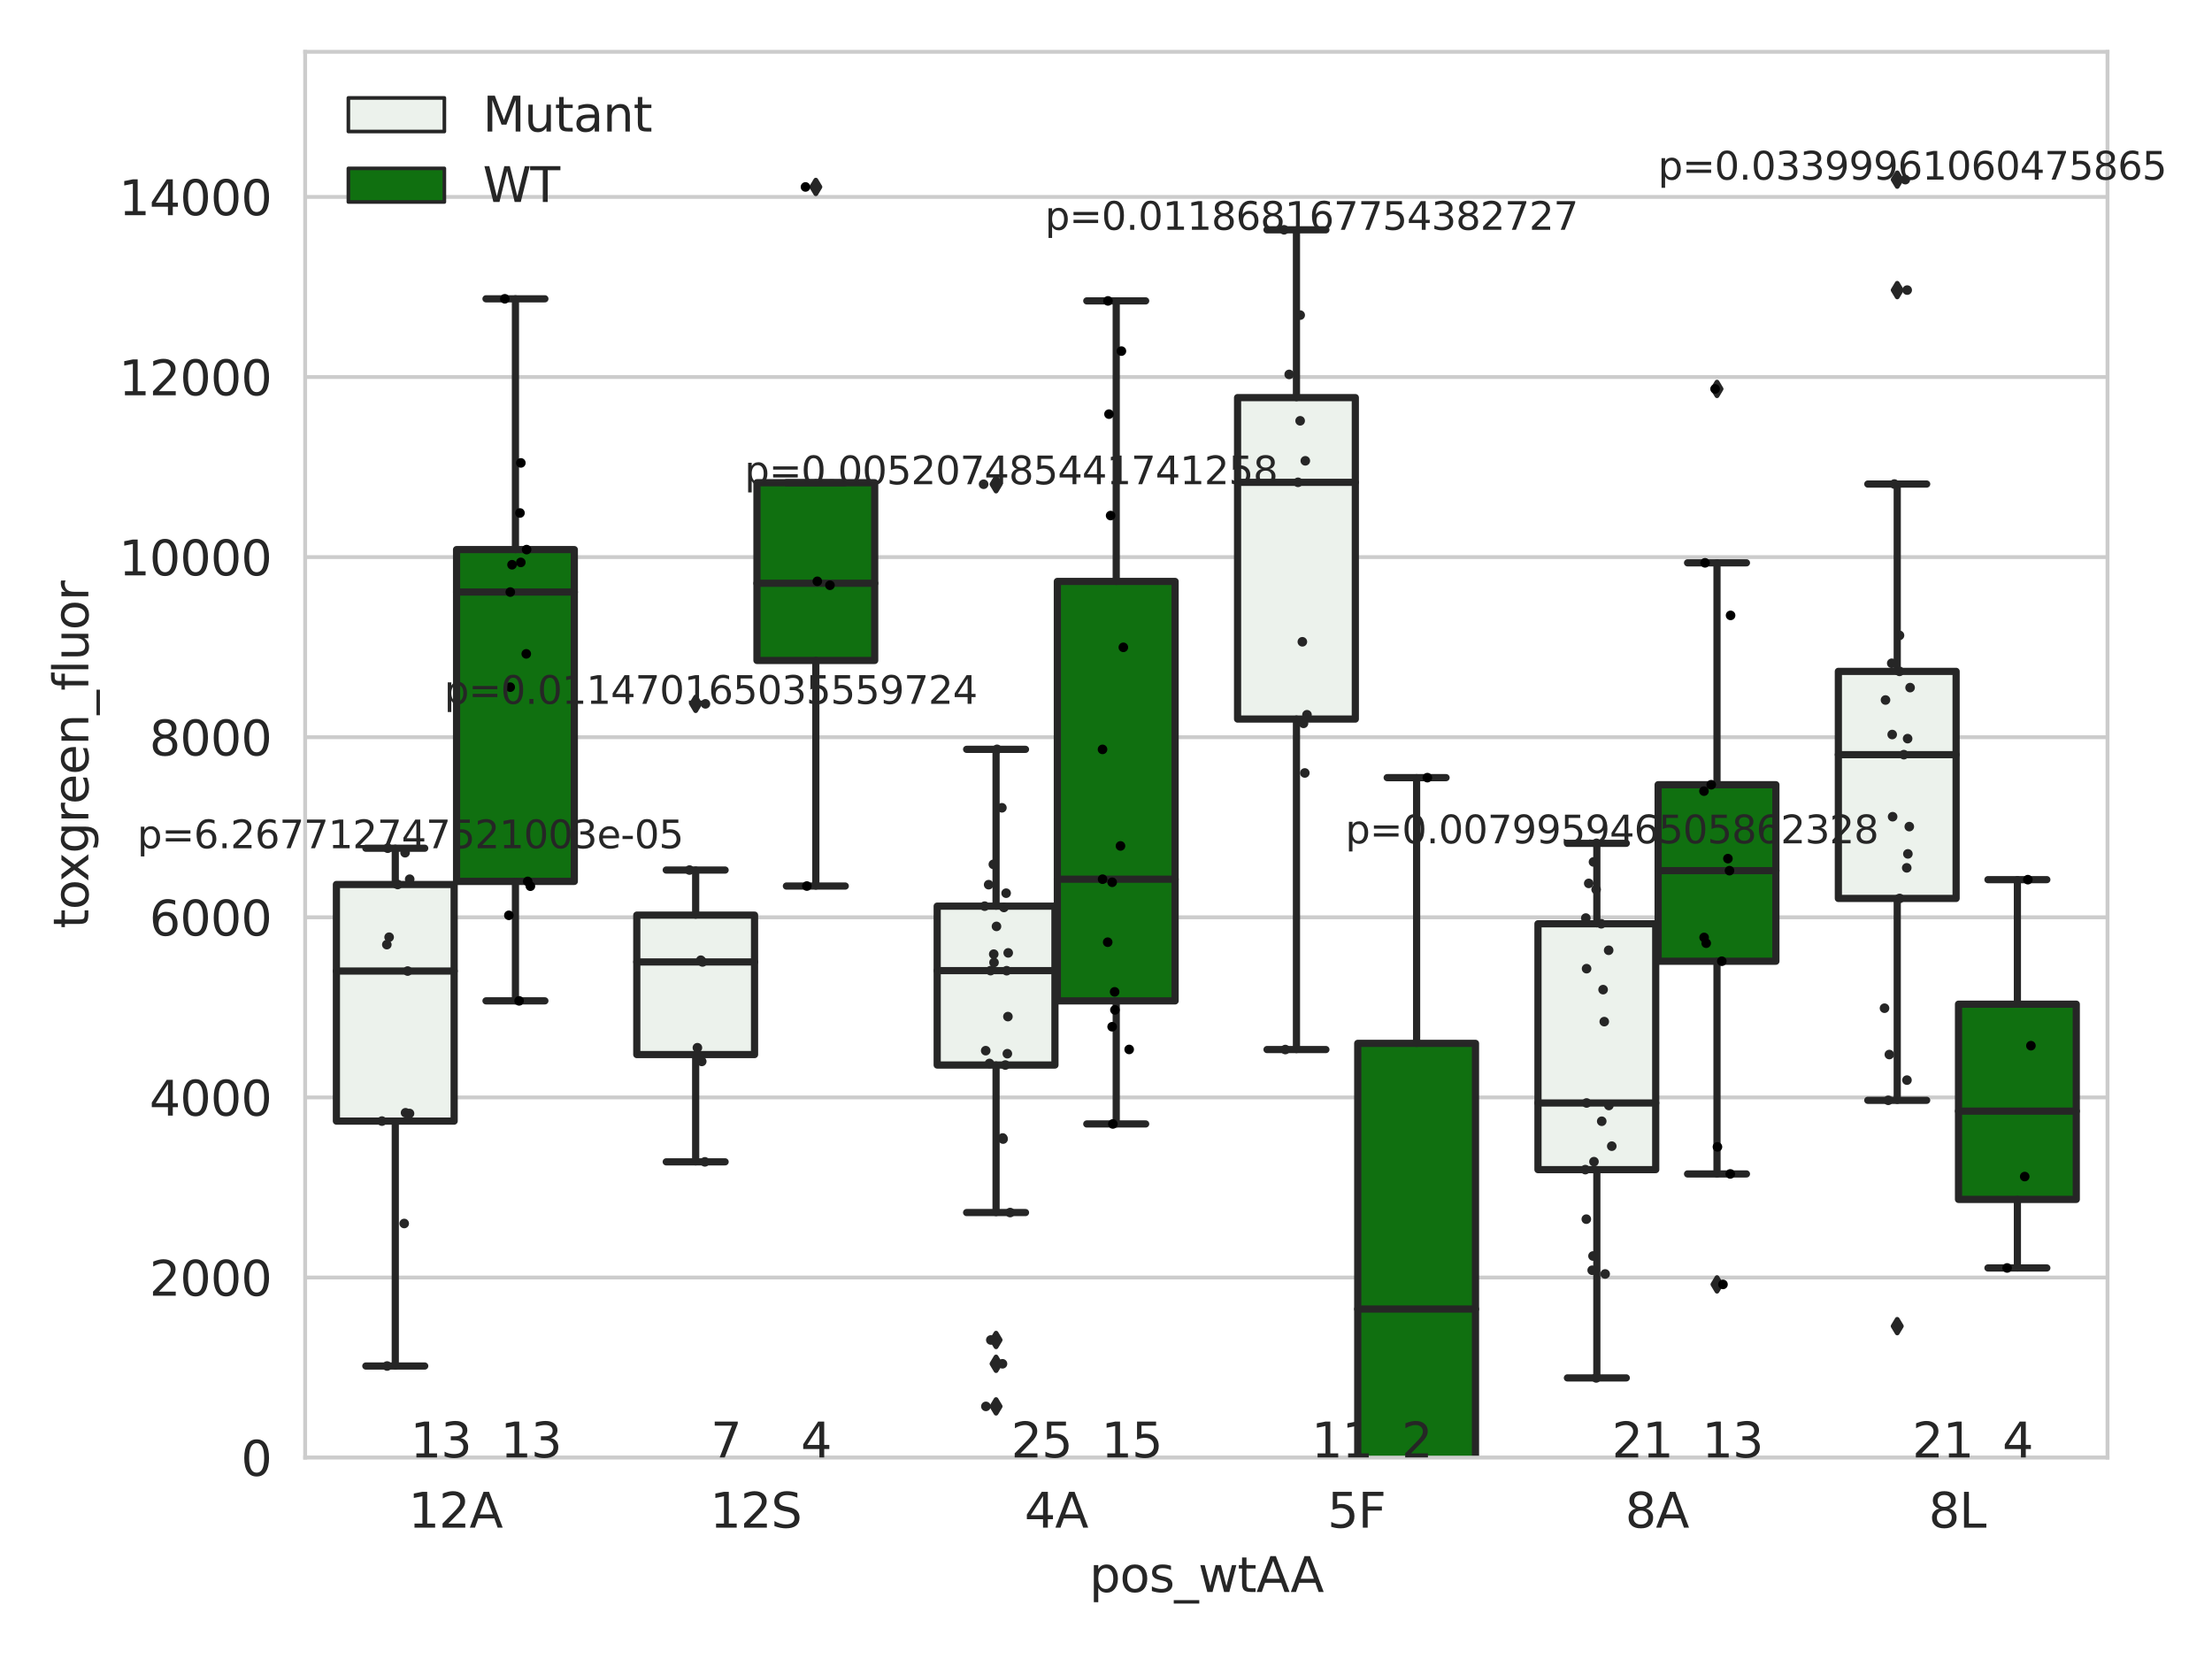 <?xml version="1.0" encoding="utf-8" standalone="no"?>
<!DOCTYPE svg PUBLIC "-//W3C//DTD SVG 1.1//EN"
  "http://www.w3.org/Graphics/SVG/1.1/DTD/svg11.dtd">
<svg xmlns:xlink="http://www.w3.org/1999/xlink" width="460.8pt" height="345.6pt" viewBox="0 0 460.8 345.6" xmlns="http://www.w3.org/2000/svg" version="1.1">
 <defs>
  <style type="text/css">*{stroke-linejoin: round; stroke-linecap: butt}</style>
 </defs>
 <g id="figure_1">
  <g id="patch_1">
   <path d="M 0 345.6 
L 460.8 345.6 
L 460.8 0 
L 0 0 
z
" style="fill: #ffffff"/>
  </g>
  <g id="axes_1">
   <g id="patch_2">
    <path d="M 63.571 303.64 
L 439.033 303.64 
L 439.033 10.8 
L 63.571 10.8 
z
" style="fill: #ffffff"/>
   </g>
   <g id="matplotlib.axis_1">
    <g id="xtick_1">
     <g id="text_1">
      <!-- 12A -->
      <g style="fill: #262626" transform="translate(85.077 318.238)scale(0.1 -0.1)">
       <defs>
        <path id="DejaVuSans-31" d="M 794 531 
L 1825 531 
L 1825 4091 
L 703 3866 
L 703 4441 
L 1819 4666 
L 2450 4666 
L 2450 531 
L 3481 531 
L 3481 0 
L 794 0 
L 794 531 
z
" transform="scale(0.016)"/>
        <path id="DejaVuSans-32" d="M 1228 531 
L 3431 531 
L 3431 0 
L 469 0 
L 469 531 
Q 828 903 1448 1529 
Q 2069 2156 2228 2338 
Q 2531 2678 2651 2914 
Q 2772 3150 2772 3378 
Q 2772 3750 2511 3984 
Q 2250 4219 1831 4219 
Q 1534 4219 1204 4116 
Q 875 4013 500 3803 
L 500 4441 
Q 881 4594 1212 4672 
Q 1544 4750 1819 4750 
Q 2544 4750 2975 4387 
Q 3406 4025 3406 3419 
Q 3406 3131 3298 2873 
Q 3191 2616 2906 2266 
Q 2828 2175 2409 1742 
Q 1991 1309 1228 531 
z
" transform="scale(0.016)"/>
        <path id="DejaVuSans-41" d="M 2188 4044 
L 1331 1722 
L 3047 1722 
L 2188 4044 
z
M 1831 4666 
L 2547 4666 
L 4325 0 
L 3669 0 
L 3244 1197 
L 1141 1197 
L 716 0 
L 50 0 
L 1831 4666 
z
" transform="scale(0.016)"/>
       </defs>
       <use xlink:href="#DejaVuSans-31"/>
       <use xlink:href="#DejaVuSans-32" x="63.623"/>
       <use xlink:href="#DejaVuSans-41" x="127.246"/>
      </g>
     </g>
    </g>
    <g id="xtick_2">
     <g id="text_2">
      <!-- 12S -->
      <g style="fill: #262626" transform="translate(147.9 318.238)scale(0.1 -0.1)">
       <defs>
        <path id="DejaVuSans-53" d="M 3425 4513 
L 3425 3897 
Q 3066 4069 2747 4153 
Q 2428 4238 2131 4238 
Q 1616 4238 1336 4038 
Q 1056 3838 1056 3469 
Q 1056 3159 1242 3001 
Q 1428 2844 1947 2747 
L 2328 2669 
Q 3034 2534 3370 2195 
Q 3706 1856 3706 1288 
Q 3706 609 3251 259 
Q 2797 -91 1919 -91 
Q 1588 -91 1214 -16 
Q 841 59 441 206 
L 441 856 
Q 825 641 1194 531 
Q 1563 422 1919 422 
Q 2459 422 2753 634 
Q 3047 847 3047 1241 
Q 3047 1584 2836 1778 
Q 2625 1972 2144 2069 
L 1759 2144 
Q 1053 2284 737 2584 
Q 422 2884 422 3419 
Q 422 4038 858 4394 
Q 1294 4750 2059 4750 
Q 2388 4750 2728 4690 
Q 3069 4631 3425 4513 
z
" transform="scale(0.016)"/>
       </defs>
       <use xlink:href="#DejaVuSans-31"/>
       <use xlink:href="#DejaVuSans-32" x="63.623"/>
       <use xlink:href="#DejaVuSans-53" x="127.246"/>
      </g>
     </g>
    </g>
    <g id="xtick_3">
     <g id="text_3">
      <!-- 4A -->
      <g style="fill: #262626" transform="translate(213.412 318.238)scale(0.1 -0.1)">
       <defs>
        <path id="DejaVuSans-34" d="M 2419 4116 
L 825 1625 
L 2419 1625 
L 2419 4116 
z
M 2253 4666 
L 3047 4666 
L 3047 1625 
L 3713 1625 
L 3713 1100 
L 3047 1100 
L 3047 0 
L 2419 0 
L 2419 1100 
L 313 1100 
L 313 1709 
L 2253 4666 
z
" transform="scale(0.016)"/>
       </defs>
       <use xlink:href="#DejaVuSans-34"/>
       <use xlink:href="#DejaVuSans-41" x="63.623"/>
      </g>
     </g>
    </g>
    <g id="xtick_4">
     <g id="text_4">
      <!-- 5F -->
      <g style="fill: #262626" transform="translate(276.534 318.238)scale(0.1 -0.1)">
       <defs>
        <path id="DejaVuSans-35" d="M 691 4666 
L 3169 4666 
L 3169 4134 
L 1269 4134 
L 1269 2991 
Q 1406 3038 1543 3061 
Q 1681 3084 1819 3084 
Q 2600 3084 3056 2656 
Q 3513 2228 3513 1497 
Q 3513 744 3044 326 
Q 2575 -91 1722 -91 
Q 1428 -91 1123 -41 
Q 819 9 494 109 
L 494 744 
Q 775 591 1075 516 
Q 1375 441 1709 441 
Q 2250 441 2565 725 
Q 2881 1009 2881 1497 
Q 2881 1984 2565 2268 
Q 2250 2553 1709 2553 
Q 1456 2553 1204 2497 
Q 953 2441 691 2322 
L 691 4666 
z
" transform="scale(0.016)"/>
        <path id="DejaVuSans-46" d="M 628 4666 
L 3309 4666 
L 3309 4134 
L 1259 4134 
L 1259 2759 
L 3109 2759 
L 3109 2228 
L 1259 2228 
L 1259 0 
L 628 0 
L 628 4666 
z
" transform="scale(0.016)"/>
       </defs>
       <use xlink:href="#DejaVuSans-35"/>
       <use xlink:href="#DejaVuSans-46" x="63.623"/>
      </g>
     </g>
    </g>
    <g id="xtick_5">
     <g id="text_5">
      <!-- 8A -->
      <g style="fill: #262626" transform="translate(338.566 318.238)scale(0.1 -0.1)">
       <defs>
        <path id="DejaVuSans-38" d="M 2034 2216 
Q 1584 2216 1326 1975 
Q 1069 1734 1069 1313 
Q 1069 891 1326 650 
Q 1584 409 2034 409 
Q 2484 409 2743 651 
Q 3003 894 3003 1313 
Q 3003 1734 2745 1975 
Q 2488 2216 2034 2216 
z
M 1403 2484 
Q 997 2584 770 2862 
Q 544 3141 544 3541 
Q 544 4100 942 4425 
Q 1341 4750 2034 4750 
Q 2731 4750 3128 4425 
Q 3525 4100 3525 3541 
Q 3525 3141 3298 2862 
Q 3072 2584 2669 2484 
Q 3125 2378 3379 2068 
Q 3634 1759 3634 1313 
Q 3634 634 3220 271 
Q 2806 -91 2034 -91 
Q 1263 -91 848 271 
Q 434 634 434 1313 
Q 434 1759 690 2068 
Q 947 2378 1403 2484 
z
M 1172 3481 
Q 1172 3119 1398 2916 
Q 1625 2713 2034 2713 
Q 2441 2713 2670 2916 
Q 2900 3119 2900 3481 
Q 2900 3844 2670 4047 
Q 2441 4250 2034 4250 
Q 1625 4250 1398 4047 
Q 1172 3844 1172 3481 
z
" transform="scale(0.016)"/>
       </defs>
       <use xlink:href="#DejaVuSans-38"/>
       <use xlink:href="#DejaVuSans-41" x="63.623"/>
      </g>
     </g>
    </g>
    <g id="xtick_6">
     <g id="text_6">
      <!-- 8L -->
      <g style="fill: #262626" transform="translate(401.777 318.238)scale(0.1 -0.1)">
       <defs>
        <path id="DejaVuSans-4c" d="M 628 4666 
L 1259 4666 
L 1259 531 
L 3531 531 
L 3531 0 
L 628 0 
L 628 4666 
z
" transform="scale(0.016)"/>
       </defs>
       <use xlink:href="#DejaVuSans-38"/>
       <use xlink:href="#DejaVuSans-4c" x="63.623"/>
      </g>
     </g>
    </g>
    <g id="text_7">
     <!-- pos_wtAA -->
     <g style="fill: #262626" transform="translate(226.937 331.638)scale(0.1 -0.1)">
      <defs>
       <path id="DejaVuSans-70" d="M 1159 525 
L 1159 -1331 
L 581 -1331 
L 581 3500 
L 1159 3500 
L 1159 2969 
Q 1341 3281 1617 3432 
Q 1894 3584 2278 3584 
Q 2916 3584 3314 3078 
Q 3713 2572 3713 1747 
Q 3713 922 3314 415 
Q 2916 -91 2278 -91 
Q 1894 -91 1617 61 
Q 1341 213 1159 525 
z
M 3116 1747 
Q 3116 2381 2855 2742 
Q 2594 3103 2138 3103 
Q 1681 3103 1420 2742 
Q 1159 2381 1159 1747 
Q 1159 1113 1420 752 
Q 1681 391 2138 391 
Q 2594 391 2855 752 
Q 3116 1113 3116 1747 
z
" transform="scale(0.016)"/>
       <path id="DejaVuSans-6f" d="M 1959 3097 
Q 1497 3097 1228 2736 
Q 959 2375 959 1747 
Q 959 1119 1226 758 
Q 1494 397 1959 397 
Q 2419 397 2687 759 
Q 2956 1122 2956 1747 
Q 2956 2369 2687 2733 
Q 2419 3097 1959 3097 
z
M 1959 3584 
Q 2709 3584 3137 3096 
Q 3566 2609 3566 1747 
Q 3566 888 3137 398 
Q 2709 -91 1959 -91 
Q 1206 -91 779 398 
Q 353 888 353 1747 
Q 353 2609 779 3096 
Q 1206 3584 1959 3584 
z
" transform="scale(0.016)"/>
       <path id="DejaVuSans-73" d="M 2834 3397 
L 2834 2853 
Q 2591 2978 2328 3040 
Q 2066 3103 1784 3103 
Q 1356 3103 1142 2972 
Q 928 2841 928 2578 
Q 928 2378 1081 2264 
Q 1234 2150 1697 2047 
L 1894 2003 
Q 2506 1872 2764 1633 
Q 3022 1394 3022 966 
Q 3022 478 2636 193 
Q 2250 -91 1575 -91 
Q 1294 -91 989 -36 
Q 684 19 347 128 
L 347 722 
Q 666 556 975 473 
Q 1284 391 1588 391 
Q 1994 391 2212 530 
Q 2431 669 2431 922 
Q 2431 1156 2273 1281 
Q 2116 1406 1581 1522 
L 1381 1569 
Q 847 1681 609 1914 
Q 372 2147 372 2553 
Q 372 3047 722 3315 
Q 1072 3584 1716 3584 
Q 2034 3584 2315 3537 
Q 2597 3491 2834 3397 
z
" transform="scale(0.016)"/>
       <path id="DejaVuSans-5f" d="M 3263 -1063 
L 3263 -1509 
L -63 -1509 
L -63 -1063 
L 3263 -1063 
z
" transform="scale(0.016)"/>
       <path id="DejaVuSans-77" d="M 269 3500 
L 844 3500 
L 1563 769 
L 2278 3500 
L 2956 3500 
L 3675 769 
L 4391 3500 
L 4966 3500 
L 4050 0 
L 3372 0 
L 2619 2869 
L 1863 0 
L 1184 0 
L 269 3500 
z
" transform="scale(0.016)"/>
       <path id="DejaVuSans-74" d="M 1172 4494 
L 1172 3500 
L 2356 3500 
L 2356 3053 
L 1172 3053 
L 1172 1153 
Q 1172 725 1289 603 
Q 1406 481 1766 481 
L 2356 481 
L 2356 0 
L 1766 0 
Q 1100 0 847 248 
Q 594 497 594 1153 
L 594 3053 
L 172 3053 
L 172 3500 
L 594 3500 
L 594 4494 
L 1172 4494 
z
" transform="scale(0.016)"/>
      </defs>
      <use xlink:href="#DejaVuSans-70"/>
      <use xlink:href="#DejaVuSans-6f" x="63.477"/>
      <use xlink:href="#DejaVuSans-73" x="124.658"/>
      <use xlink:href="#DejaVuSans-5f" x="176.758"/>
      <use xlink:href="#DejaVuSans-77" x="226.758"/>
      <use xlink:href="#DejaVuSans-74" x="308.545"/>
      <use xlink:href="#DejaVuSans-41" x="347.754"/>
      <use xlink:href="#DejaVuSans-41" x="418.912"/>
     </g>
    </g>
   </g>
   <g id="matplotlib.axis_2">
    <g id="ytick_1">
     <g id="line2d_1">
      <path d="M 63.571 303.64 
L 439.033 303.64 
" clip-path="url(#pfe78c2abb0)" style="fill: none; stroke: #cccccc; stroke-width: 0.8; stroke-linecap: round"/>
     </g>
     <g id="text_8">
      <!-- 0 -->
      <g style="fill: #262626" transform="translate(50.209 307.439)scale(0.1 -0.1)">
       <defs>
        <path id="DejaVuSans-30" d="M 2034 4250 
Q 1547 4250 1301 3770 
Q 1056 3291 1056 2328 
Q 1056 1369 1301 889 
Q 1547 409 2034 409 
Q 2525 409 2770 889 
Q 3016 1369 3016 2328 
Q 3016 3291 2770 3770 
Q 2525 4250 2034 4250 
z
M 2034 4750 
Q 2819 4750 3233 4129 
Q 3647 3509 3647 2328 
Q 3647 1150 3233 529 
Q 2819 -91 2034 -91 
Q 1250 -91 836 529 
Q 422 1150 422 2328 
Q 422 3509 836 4129 
Q 1250 4750 2034 4750 
z
" transform="scale(0.016)"/>
       </defs>
       <use xlink:href="#DejaVuSans-30"/>
      </g>
     </g>
    </g>
    <g id="ytick_2">
     <g id="line2d_2">
      <path d="M 63.571 266.124 
L 439.033 266.124 
" clip-path="url(#pfe78c2abb0)" style="fill: none; stroke: #cccccc; stroke-width: 0.8; stroke-linecap: round"/>
     </g>
     <g id="text_9">
      <!-- 2000 -->
      <g style="fill: #262626" transform="translate(31.121 269.923)scale(0.1 -0.1)">
       <use xlink:href="#DejaVuSans-32"/>
       <use xlink:href="#DejaVuSans-30" x="63.623"/>
       <use xlink:href="#DejaVuSans-30" x="127.246"/>
       <use xlink:href="#DejaVuSans-30" x="190.869"/>
      </g>
     </g>
    </g>
    <g id="ytick_3">
     <g id="line2d_3">
      <path d="M 63.571 228.608 
L 439.033 228.608 
" clip-path="url(#pfe78c2abb0)" style="fill: none; stroke: #cccccc; stroke-width: 0.8; stroke-linecap: round"/>
     </g>
     <g id="text_10">
      <!-- 4000 -->
      <g style="fill: #262626" transform="translate(31.121 232.407)scale(0.1 -0.1)">
       <use xlink:href="#DejaVuSans-34"/>
       <use xlink:href="#DejaVuSans-30" x="63.623"/>
       <use xlink:href="#DejaVuSans-30" x="127.246"/>
       <use xlink:href="#DejaVuSans-30" x="190.869"/>
      </g>
     </g>
    </g>
    <g id="ytick_4">
     <g id="line2d_4">
      <path d="M 63.571 191.091 
L 439.033 191.091 
" clip-path="url(#pfe78c2abb0)" style="fill: none; stroke: #cccccc; stroke-width: 0.8; stroke-linecap: round"/>
     </g>
     <g id="text_11">
      <!-- 6000 -->
      <g style="fill: #262626" transform="translate(31.121 194.891)scale(0.1 -0.1)">
       <defs>
        <path id="DejaVuSans-36" d="M 2113 2584 
Q 1688 2584 1439 2293 
Q 1191 2003 1191 1497 
Q 1191 994 1439 701 
Q 1688 409 2113 409 
Q 2538 409 2786 701 
Q 3034 994 3034 1497 
Q 3034 2003 2786 2293 
Q 2538 2584 2113 2584 
z
M 3366 4563 
L 3366 3988 
Q 3128 4100 2886 4159 
Q 2644 4219 2406 4219 
Q 1781 4219 1451 3797 
Q 1122 3375 1075 2522 
Q 1259 2794 1537 2939 
Q 1816 3084 2150 3084 
Q 2853 3084 3261 2657 
Q 3669 2231 3669 1497 
Q 3669 778 3244 343 
Q 2819 -91 2113 -91 
Q 1303 -91 875 529 
Q 447 1150 447 2328 
Q 447 3434 972 4092 
Q 1497 4750 2381 4750 
Q 2619 4750 2861 4703 
Q 3103 4656 3366 4563 
z
" transform="scale(0.016)"/>
       </defs>
       <use xlink:href="#DejaVuSans-36"/>
       <use xlink:href="#DejaVuSans-30" x="63.623"/>
       <use xlink:href="#DejaVuSans-30" x="127.246"/>
       <use xlink:href="#DejaVuSans-30" x="190.869"/>
      </g>
     </g>
    </g>
    <g id="ytick_5">
     <g id="line2d_5">
      <path d="M 63.571 153.575 
L 439.033 153.575 
" clip-path="url(#pfe78c2abb0)" style="fill: none; stroke: #cccccc; stroke-width: 0.8; stroke-linecap: round"/>
     </g>
     <g id="text_12">
      <!-- 8000 -->
      <g style="fill: #262626" transform="translate(31.121 157.374)scale(0.1 -0.1)">
       <use xlink:href="#DejaVuSans-38"/>
       <use xlink:href="#DejaVuSans-30" x="63.623"/>
       <use xlink:href="#DejaVuSans-30" x="127.246"/>
       <use xlink:href="#DejaVuSans-30" x="190.869"/>
      </g>
     </g>
    </g>
    <g id="ytick_6">
     <g id="line2d_6">
      <path d="M 63.571 116.059 
L 439.033 116.059 
" clip-path="url(#pfe78c2abb0)" style="fill: none; stroke: #cccccc; stroke-width: 0.8; stroke-linecap: round"/>
     </g>
     <g id="text_13">
      <!-- 10000 -->
      <g style="fill: #262626" transform="translate(24.759 119.858)scale(0.1 -0.1)">
       <use xlink:href="#DejaVuSans-31"/>
       <use xlink:href="#DejaVuSans-30" x="63.623"/>
       <use xlink:href="#DejaVuSans-30" x="127.246"/>
       <use xlink:href="#DejaVuSans-30" x="190.869"/>
       <use xlink:href="#DejaVuSans-30" x="254.492"/>
      </g>
     </g>
    </g>
    <g id="ytick_7">
     <g id="line2d_7">
      <path d="M 63.571 78.543 
L 439.033 78.543 
" clip-path="url(#pfe78c2abb0)" style="fill: none; stroke: #cccccc; stroke-width: 0.8; stroke-linecap: round"/>
     </g>
     <g id="text_14">
      <!-- 12000 -->
      <g style="fill: #262626" transform="translate(24.759 82.342)scale(0.1 -0.1)">
       <use xlink:href="#DejaVuSans-31"/>
       <use xlink:href="#DejaVuSans-32" x="63.623"/>
       <use xlink:href="#DejaVuSans-30" x="127.246"/>
       <use xlink:href="#DejaVuSans-30" x="190.869"/>
       <use xlink:href="#DejaVuSans-30" x="254.492"/>
      </g>
     </g>
    </g>
    <g id="ytick_8">
     <g id="line2d_8">
      <path d="M 63.571 41.026 
L 439.033 41.026 
" clip-path="url(#pfe78c2abb0)" style="fill: none; stroke: #cccccc; stroke-width: 0.8; stroke-linecap: round"/>
     </g>
     <g id="text_15">
      <!-- 14000 -->
      <g style="fill: #262626" transform="translate(24.759 44.826)scale(0.1 -0.1)">
       <use xlink:href="#DejaVuSans-31"/>
       <use xlink:href="#DejaVuSans-34" x="63.623"/>
       <use xlink:href="#DejaVuSans-30" x="127.246"/>
       <use xlink:href="#DejaVuSans-30" x="190.869"/>
       <use xlink:href="#DejaVuSans-30" x="254.492"/>
      </g>
     </g>
    </g>
    <g id="text_16">
     <!-- toxgreen_fluor -->
     <g style="fill: #262626" transform="translate(18.401 193.415)rotate(-90)scale(0.1 -0.1)">
      <defs>
       <path id="DejaVuSans-78" d="M 3513 3500 
L 2247 1797 
L 3578 0 
L 2900 0 
L 1881 1375 
L 863 0 
L 184 0 
L 1544 1831 
L 300 3500 
L 978 3500 
L 1906 2253 
L 2834 3500 
L 3513 3500 
z
" transform="scale(0.016)"/>
       <path id="DejaVuSans-67" d="M 2906 1791 
Q 2906 2416 2648 2759 
Q 2391 3103 1925 3103 
Q 1463 3103 1205 2759 
Q 947 2416 947 1791 
Q 947 1169 1205 825 
Q 1463 481 1925 481 
Q 2391 481 2648 825 
Q 2906 1169 2906 1791 
z
M 3481 434 
Q 3481 -459 3084 -895 
Q 2688 -1331 1869 -1331 
Q 1566 -1331 1297 -1286 
Q 1028 -1241 775 -1147 
L 775 -588 
Q 1028 -725 1275 -790 
Q 1522 -856 1778 -856 
Q 2344 -856 2625 -561 
Q 2906 -266 2906 331 
L 2906 616 
Q 2728 306 2450 153 
Q 2172 0 1784 0 
Q 1141 0 747 490 
Q 353 981 353 1791 
Q 353 2603 747 3093 
Q 1141 3584 1784 3584 
Q 2172 3584 2450 3431 
Q 2728 3278 2906 2969 
L 2906 3500 
L 3481 3500 
L 3481 434 
z
" transform="scale(0.016)"/>
       <path id="DejaVuSans-72" d="M 2631 2963 
Q 2534 3019 2420 3045 
Q 2306 3072 2169 3072 
Q 1681 3072 1420 2755 
Q 1159 2438 1159 1844 
L 1159 0 
L 581 0 
L 581 3500 
L 1159 3500 
L 1159 2956 
Q 1341 3275 1631 3429 
Q 1922 3584 2338 3584 
Q 2397 3584 2469 3576 
Q 2541 3569 2628 3553 
L 2631 2963 
z
" transform="scale(0.016)"/>
       <path id="DejaVuSans-65" d="M 3597 1894 
L 3597 1613 
L 953 1613 
Q 991 1019 1311 708 
Q 1631 397 2203 397 
Q 2534 397 2845 478 
Q 3156 559 3463 722 
L 3463 178 
Q 3153 47 2828 -22 
Q 2503 -91 2169 -91 
Q 1331 -91 842 396 
Q 353 884 353 1716 
Q 353 2575 817 3079 
Q 1281 3584 2069 3584 
Q 2775 3584 3186 3129 
Q 3597 2675 3597 1894 
z
M 3022 2063 
Q 3016 2534 2758 2815 
Q 2500 3097 2075 3097 
Q 1594 3097 1305 2825 
Q 1016 2553 972 2059 
L 3022 2063 
z
" transform="scale(0.016)"/>
       <path id="DejaVuSans-6e" d="M 3513 2113 
L 3513 0 
L 2938 0 
L 2938 2094 
Q 2938 2591 2744 2837 
Q 2550 3084 2163 3084 
Q 1697 3084 1428 2787 
Q 1159 2491 1159 1978 
L 1159 0 
L 581 0 
L 581 3500 
L 1159 3500 
L 1159 2956 
Q 1366 3272 1645 3428 
Q 1925 3584 2291 3584 
Q 2894 3584 3203 3211 
Q 3513 2838 3513 2113 
z
" transform="scale(0.016)"/>
       <path id="DejaVuSans-66" d="M 2375 4863 
L 2375 4384 
L 1825 4384 
Q 1516 4384 1395 4259 
Q 1275 4134 1275 3809 
L 1275 3500 
L 2222 3500 
L 2222 3053 
L 1275 3053 
L 1275 0 
L 697 0 
L 697 3053 
L 147 3053 
L 147 3500 
L 697 3500 
L 697 3744 
Q 697 4328 969 4595 
Q 1241 4863 1831 4863 
L 2375 4863 
z
" transform="scale(0.016)"/>
       <path id="DejaVuSans-6c" d="M 603 4863 
L 1178 4863 
L 1178 0 
L 603 0 
L 603 4863 
z
" transform="scale(0.016)"/>
       <path id="DejaVuSans-75" d="M 544 1381 
L 544 3500 
L 1119 3500 
L 1119 1403 
Q 1119 906 1312 657 
Q 1506 409 1894 409 
Q 2359 409 2629 706 
Q 2900 1003 2900 1516 
L 2900 3500 
L 3475 3500 
L 3475 0 
L 2900 0 
L 2900 538 
Q 2691 219 2414 64 
Q 2138 -91 1772 -91 
Q 1169 -91 856 284 
Q 544 659 544 1381 
z
M 1991 3584 
L 1991 3584 
z
" transform="scale(0.016)"/>
      </defs>
      <use xlink:href="#DejaVuSans-74"/>
      <use xlink:href="#DejaVuSans-6f" x="39.209"/>
      <use xlink:href="#DejaVuSans-78" x="97.266"/>
      <use xlink:href="#DejaVuSans-67" x="156.445"/>
      <use xlink:href="#DejaVuSans-72" x="219.922"/>
      <use xlink:href="#DejaVuSans-65" x="258.785"/>
      <use xlink:href="#DejaVuSans-65" x="320.309"/>
      <use xlink:href="#DejaVuSans-6e" x="381.832"/>
      <use xlink:href="#DejaVuSans-5f" x="445.211"/>
      <use xlink:href="#DejaVuSans-66" x="495.211"/>
      <use xlink:href="#DejaVuSans-6c" x="530.416"/>
      <use xlink:href="#DejaVuSans-75" x="558.199"/>
      <use xlink:href="#DejaVuSans-6f" x="621.578"/>
      <use xlink:href="#DejaVuSans-72" x="682.76"/>
     </g>
    </g>
   </g>
   <g id="patch_3">
    <path d="M 70.079 233.544 
L 94.609 233.544 
L 94.609 184.257 
L 70.079 184.257 
L 70.079 233.544 
z
" clip-path="url(#pfe78c2abb0)" style="fill: #ecf2ec; stroke: #262626; stroke-width: 1.5; stroke-linejoin: miter"/>
   </g>
   <g id="patch_4">
    <path d="M 95.11 183.614 
L 119.64 183.614 
L 119.64 114.491 
L 95.11 114.491 
L 95.11 183.614 
z
" clip-path="url(#pfe78c2abb0)" style="fill: #107010; stroke: #262626; stroke-width: 1.5; stroke-linejoin: miter"/>
   </g>
   <g id="patch_5">
    <path d="M 132.656 219.687 
L 157.186 219.687 
L 157.186 190.639 
L 132.656 190.639 
L 132.656 219.687 
z
" clip-path="url(#pfe78c2abb0)" style="fill: #ecf2ec; stroke: #262626; stroke-width: 1.5; stroke-linejoin: miter"/>
   </g>
   <g id="patch_6">
    <path d="M 157.687 137.585 
L 182.217 137.585 
L 182.217 100.559 
L 157.687 100.559 
L 157.687 137.585 
z
" clip-path="url(#pfe78c2abb0)" style="fill: #107010; stroke: #262626; stroke-width: 1.5; stroke-linejoin: miter"/>
   </g>
   <g id="patch_7">
    <path d="M 195.233 221.866 
L 219.763 221.866 
L 219.763 188.768 
L 195.233 188.768 
L 195.233 221.866 
z
" clip-path="url(#pfe78c2abb0)" style="fill: #ecf2ec; stroke: #262626; stroke-width: 1.5; stroke-linejoin: miter"/>
   </g>
   <g id="patch_8">
    <path d="M 220.264 208.504 
L 244.794 208.504 
L 244.794 121.125 
L 220.264 121.125 
L 220.264 208.504 
z
" clip-path="url(#pfe78c2abb0)" style="fill: #107010; stroke: #262626; stroke-width: 1.5; stroke-linejoin: miter"/>
   </g>
   <g id="patch_9">
    <path d="M 257.81 149.793 
L 282.34 149.793 
L 282.34 82.829 
L 257.81 82.829 
L 257.81 149.793 
z
" clip-path="url(#pfe78c2abb0)" style="fill: #ecf2ec; stroke: #262626; stroke-width: 1.5; stroke-linejoin: miter"/>
   </g>
   <g id="patch_10">
    <path d="M 282.841 328.052 
L 307.371 328.052 
L 307.371 217.35 
L 282.841 217.35 
L 282.841 328.052 
z
" clip-path="url(#pfe78c2abb0)" style="fill: #107010; stroke: #262626; stroke-width: 1.5; stroke-linejoin: miter"/>
   </g>
   <g id="patch_11">
    <path d="M 320.387 243.655 
L 344.917 243.655 
L 344.917 192.441 
L 320.387 192.441 
L 320.387 243.655 
z
" clip-path="url(#pfe78c2abb0)" style="fill: #ecf2ec; stroke: #262626; stroke-width: 1.5; stroke-linejoin: miter"/>
   </g>
   <g id="patch_12">
    <path d="M 345.418 200.242 
L 369.948 200.242 
L 369.948 163.474 
L 345.418 163.474 
L 345.418 200.242 
z
" clip-path="url(#pfe78c2abb0)" style="fill: #107010; stroke: #262626; stroke-width: 1.5; stroke-linejoin: miter"/>
   </g>
   <g id="patch_13">
    <path d="M 382.964 187.161 
L 407.494 187.161 
L 407.494 139.858 
L 382.964 139.858 
L 382.964 187.161 
z
" clip-path="url(#pfe78c2abb0)" style="fill: #ecf2ec; stroke: #262626; stroke-width: 1.5; stroke-linejoin: miter"/>
   </g>
   <g id="patch_14">
    <path d="M 407.995 249.858 
L 432.525 249.858 
L 432.525 209.188 
L 407.995 209.188 
L 407.995 249.858 
z
" clip-path="url(#pfe78c2abb0)" style="fill: #107010; stroke: #262626; stroke-width: 1.5; stroke-linejoin: miter"/>
   </g>
   <g id="patch_15">
    <path d="M 94.86 303.64 
L 94.86 303.64 
L 94.86 303.64 
L 94.86 303.64 
z
" clip-path="url(#pfe78c2abb0)" style="fill: #ecf2ec; stroke: #262626; stroke-width: 0.75; stroke-linejoin: miter"/>
   </g>
   <g id="patch_16">
    <path d="M 94.86 303.64 
L 94.86 303.64 
L 94.86 303.64 
L 94.86 303.64 
z
" clip-path="url(#pfe78c2abb0)" style="fill: #107010; stroke: #262626; stroke-width: 0.75; stroke-linejoin: miter"/>
   </g>
   <g id="PathCollection_1"/>
   <g id="PathCollection_2"/>
   <g id="line2d_9">
    <path d="M 82.344 233.544 
L 82.344 284.566 
" clip-path="url(#pfe78c2abb0)" style="fill: none; stroke: #262626; stroke-width: 1.5; stroke-linecap: round"/>
   </g>
   <g id="line2d_10">
    <path d="M 82.344 184.257 
L 82.344 176.701 
" clip-path="url(#pfe78c2abb0)" style="fill: none; stroke: #262626; stroke-width: 1.5; stroke-linecap: round"/>
   </g>
   <g id="line2d_11">
    <path d="M 76.212 284.566 
L 88.477 284.566 
" clip-path="url(#pfe78c2abb0)" style="fill: none; stroke: #262626; stroke-width: 1.5; stroke-linecap: round"/>
   </g>
   <g id="line2d_12">
    <path d="M 76.212 176.701 
L 88.477 176.701 
" clip-path="url(#pfe78c2abb0)" style="fill: none; stroke: #262626; stroke-width: 1.5; stroke-linecap: round"/>
   </g>
   <g id="line2d_13">
    <defs>
     <path id="m5d447e3195" d="M -0 1.414 
L 0.849 0 
L 0 -1.414 
L -0.849 -0 
z
" style="stroke: #262626; stroke-linejoin: miter"/>
    </defs>
    <g clip-path="url(#pfe78c2abb0)">
     <use xlink:href="#m5d447e3195" x="82.344" y="328.259" style="fill: #262626; stroke: #262626; stroke-linejoin: miter"/>
    </g>
   </g>
   <g id="line2d_14">
    <path d="M 107.375 183.614 
L 107.375 208.497 
" clip-path="url(#pfe78c2abb0)" style="fill: none; stroke: #262626; stroke-width: 1.5; stroke-linecap: round"/>
   </g>
   <g id="line2d_15">
    <path d="M 107.375 114.491 
L 107.375 62.247 
" clip-path="url(#pfe78c2abb0)" style="fill: none; stroke: #262626; stroke-width: 1.5; stroke-linecap: round"/>
   </g>
   <g id="line2d_16">
    <path d="M 101.243 208.497 
L 113.508 208.497 
" clip-path="url(#pfe78c2abb0)" style="fill: none; stroke: #262626; stroke-width: 1.5; stroke-linecap: round"/>
   </g>
   <g id="line2d_17">
    <path d="M 101.243 62.247 
L 113.508 62.247 
" clip-path="url(#pfe78c2abb0)" style="fill: none; stroke: #262626; stroke-width: 1.5; stroke-linecap: round"/>
   </g>
   <g id="line2d_18"/>
   <g id="line2d_19">
    <path d="M 144.921 219.687 
L 144.921 242.034 
" clip-path="url(#pfe78c2abb0)" style="fill: none; stroke: #262626; stroke-width: 1.5; stroke-linecap: round"/>
   </g>
   <g id="line2d_20">
    <path d="M 144.921 190.639 
L 144.921 181.248 
" clip-path="url(#pfe78c2abb0)" style="fill: none; stroke: #262626; stroke-width: 1.5; stroke-linecap: round"/>
   </g>
   <g id="line2d_21">
    <path d="M 138.789 242.034 
L 151.054 242.034 
" clip-path="url(#pfe78c2abb0)" style="fill: none; stroke: #262626; stroke-width: 1.5; stroke-linecap: round"/>
   </g>
   <g id="line2d_22">
    <path d="M 138.789 181.248 
L 151.054 181.248 
" clip-path="url(#pfe78c2abb0)" style="fill: none; stroke: #262626; stroke-width: 1.5; stroke-linecap: round"/>
   </g>
   <g id="line2d_23">
    <g clip-path="url(#pfe78c2abb0)">
     <use xlink:href="#m5d447e3195" x="144.921" y="146.625" style="fill: #262626; stroke: #262626; stroke-linejoin: miter"/>
    </g>
   </g>
   <g id="line2d_24">
    <path d="M 169.952 137.585 
L 169.952 184.58 
" clip-path="url(#pfe78c2abb0)" style="fill: none; stroke: #262626; stroke-width: 1.5; stroke-linecap: round"/>
   </g>
   <g id="line2d_25">
    <path d="M 169.952 100.559 
L 169.952 100.559 
" clip-path="url(#pfe78c2abb0)" style="fill: none; stroke: #262626; stroke-width: 1.5; stroke-linecap: round"/>
   </g>
   <g id="line2d_26">
    <path d="M 163.82 184.58 
L 176.085 184.58 
" clip-path="url(#pfe78c2abb0)" style="fill: none; stroke: #262626; stroke-width: 1.5; stroke-linecap: round"/>
   </g>
   <g id="line2d_27">
    <path d="M 163.82 100.559 
L 176.085 100.559 
" clip-path="url(#pfe78c2abb0)" style="fill: none; stroke: #262626; stroke-width: 1.5; stroke-linecap: round"/>
   </g>
   <g id="line2d_28">
    <g clip-path="url(#pfe78c2abb0)">
     <use xlink:href="#m5d447e3195" x="169.952" y="38.944" style="fill: #262626; stroke: #262626; stroke-linejoin: miter"/>
    </g>
   </g>
   <g id="line2d_29">
    <path d="M 207.498 221.866 
L 207.498 252.597 
" clip-path="url(#pfe78c2abb0)" style="fill: none; stroke: #262626; stroke-width: 1.5; stroke-linecap: round"/>
   </g>
   <g id="line2d_30">
    <path d="M 207.498 188.768 
L 207.498 156.101 
" clip-path="url(#pfe78c2abb0)" style="fill: none; stroke: #262626; stroke-width: 1.5; stroke-linecap: round"/>
   </g>
   <g id="line2d_31">
    <path d="M 201.366 252.597 
L 213.631 252.597 
" clip-path="url(#pfe78c2abb0)" style="fill: none; stroke: #262626; stroke-width: 1.5; stroke-linecap: round"/>
   </g>
   <g id="line2d_32">
    <path d="M 201.366 156.101 
L 213.631 156.101 
" clip-path="url(#pfe78c2abb0)" style="fill: none; stroke: #262626; stroke-width: 1.5; stroke-linecap: round"/>
   </g>
   <g id="line2d_33">
    <g clip-path="url(#pfe78c2abb0)">
     <use xlink:href="#m5d447e3195" x="207.498" y="292.975" style="fill: #262626; stroke: #262626; stroke-linejoin: miter"/>
     <use xlink:href="#m5d447e3195" x="207.498" y="284.102" style="fill: #262626; stroke: #262626; stroke-linejoin: miter"/>
     <use xlink:href="#m5d447e3195" x="207.498" y="279.142" style="fill: #262626; stroke: #262626; stroke-linejoin: miter"/>
     <use xlink:href="#m5d447e3195" x="207.498" y="100.878" style="fill: #262626; stroke: #262626; stroke-linejoin: miter"/>
    </g>
   </g>
   <g id="line2d_34">
    <path d="M 232.529 208.504 
L 232.529 234.14 
" clip-path="url(#pfe78c2abb0)" style="fill: none; stroke: #262626; stroke-width: 1.5; stroke-linecap: round"/>
   </g>
   <g id="line2d_35">
    <path d="M 232.529 121.125 
L 232.529 62.681 
" clip-path="url(#pfe78c2abb0)" style="fill: none; stroke: #262626; stroke-width: 1.5; stroke-linecap: round"/>
   </g>
   <g id="line2d_36">
    <path d="M 226.397 234.14 
L 238.662 234.14 
" clip-path="url(#pfe78c2abb0)" style="fill: none; stroke: #262626; stroke-width: 1.5; stroke-linecap: round"/>
   </g>
   <g id="line2d_37">
    <path d="M 226.397 62.681 
L 238.662 62.681 
" clip-path="url(#pfe78c2abb0)" style="fill: none; stroke: #262626; stroke-width: 1.5; stroke-linecap: round"/>
   </g>
   <g id="line2d_38"/>
   <g id="line2d_39">
    <path d="M 270.075 149.793 
L 270.075 218.64 
" clip-path="url(#pfe78c2abb0)" style="fill: none; stroke: #262626; stroke-width: 1.5; stroke-linecap: round"/>
   </g>
   <g id="line2d_40">
    <path d="M 270.075 82.829 
L 270.075 47.873 
" clip-path="url(#pfe78c2abb0)" style="fill: none; stroke: #262626; stroke-width: 1.5; stroke-linecap: round"/>
   </g>
   <g id="line2d_41">
    <path d="M 263.943 218.64 
L 276.208 218.64 
" clip-path="url(#pfe78c2abb0)" style="fill: none; stroke: #262626; stroke-width: 1.5; stroke-linecap: round"/>
   </g>
   <g id="line2d_42">
    <path d="M 263.943 47.873 
L 276.208 47.873 
" clip-path="url(#pfe78c2abb0)" style="fill: none; stroke: #262626; stroke-width: 1.5; stroke-linecap: round"/>
   </g>
   <g id="line2d_43"/>
   <g id="line2d_44">
    <path d="M 295.106 328.052 
L 295.106 346.6 
" clip-path="url(#pfe78c2abb0)" style="fill: none; stroke: #262626; stroke-width: 1.5; stroke-linecap: round"/>
   </g>
   <g id="line2d_45">
    <path d="M 295.106 217.35 
L 295.106 161.999 
" clip-path="url(#pfe78c2abb0)" style="fill: none; stroke: #262626; stroke-width: 1.5; stroke-linecap: round"/>
   </g>
   <g id="line2d_46">
    <path clip-path="url(#pfe78c2abb0)" style="fill: none; stroke: #262626; stroke-width: 1.5; stroke-linecap: round"/>
   </g>
   <g id="line2d_47">
    <path d="M 288.974 161.999 
L 301.239 161.999 
" clip-path="url(#pfe78c2abb0)" style="fill: none; stroke: #262626; stroke-width: 1.5; stroke-linecap: round"/>
   </g>
   <g id="line2d_48"/>
   <g id="line2d_49">
    <path d="M 332.652 243.655 
L 332.652 287.043 
" clip-path="url(#pfe78c2abb0)" style="fill: none; stroke: #262626; stroke-width: 1.5; stroke-linecap: round"/>
   </g>
   <g id="line2d_50">
    <path d="M 332.652 192.441 
L 332.652 175.678 
" clip-path="url(#pfe78c2abb0)" style="fill: none; stroke: #262626; stroke-width: 1.5; stroke-linecap: round"/>
   </g>
   <g id="line2d_51">
    <path d="M 326.52 287.043 
L 338.785 287.043 
" clip-path="url(#pfe78c2abb0)" style="fill: none; stroke: #262626; stroke-width: 1.5; stroke-linecap: round"/>
   </g>
   <g id="line2d_52">
    <path d="M 326.52 175.678 
L 338.785 175.678 
" clip-path="url(#pfe78c2abb0)" style="fill: none; stroke: #262626; stroke-width: 1.5; stroke-linecap: round"/>
   </g>
   <g id="line2d_53"/>
   <g id="line2d_54">
    <path d="M 357.683 200.242 
L 357.683 244.552 
" clip-path="url(#pfe78c2abb0)" style="fill: none; stroke: #262626; stroke-width: 1.5; stroke-linecap: round"/>
   </g>
   <g id="line2d_55">
    <path d="M 357.683 163.474 
L 357.683 117.249 
" clip-path="url(#pfe78c2abb0)" style="fill: none; stroke: #262626; stroke-width: 1.5; stroke-linecap: round"/>
   </g>
   <g id="line2d_56">
    <path d="M 351.55 244.552 
L 363.816 244.552 
" clip-path="url(#pfe78c2abb0)" style="fill: none; stroke: #262626; stroke-width: 1.5; stroke-linecap: round"/>
   </g>
   <g id="line2d_57">
    <path d="M 351.55 117.249 
L 363.816 117.249 
" clip-path="url(#pfe78c2abb0)" style="fill: none; stroke: #262626; stroke-width: 1.5; stroke-linecap: round"/>
   </g>
   <g id="line2d_58">
    <g clip-path="url(#pfe78c2abb0)">
     <use xlink:href="#m5d447e3195" x="357.683" y="267.564" style="fill: #262626; stroke: #262626; stroke-linejoin: miter"/>
     <use xlink:href="#m5d447e3195" x="357.683" y="81.017" style="fill: #262626; stroke: #262626; stroke-linejoin: miter"/>
    </g>
   </g>
   <g id="line2d_59">
    <path d="M 395.229 187.161 
L 395.229 229.215 
" clip-path="url(#pfe78c2abb0)" style="fill: none; stroke: #262626; stroke-width: 1.5; stroke-linecap: round"/>
   </g>
   <g id="line2d_60">
    <path d="M 395.229 139.858 
L 395.229 100.834 
" clip-path="url(#pfe78c2abb0)" style="fill: none; stroke: #262626; stroke-width: 1.5; stroke-linecap: round"/>
   </g>
   <g id="line2d_61">
    <path d="M 389.097 229.215 
L 401.362 229.215 
" clip-path="url(#pfe78c2abb0)" style="fill: none; stroke: #262626; stroke-width: 1.5; stroke-linecap: round"/>
   </g>
   <g id="line2d_62">
    <path d="M 389.097 100.834 
L 401.362 100.834 
" clip-path="url(#pfe78c2abb0)" style="fill: none; stroke: #262626; stroke-width: 1.5; stroke-linecap: round"/>
   </g>
   <g id="line2d_63">
    <g clip-path="url(#pfe78c2abb0)">
     <use xlink:href="#m5d447e3195" x="395.229" y="276.26" style="fill: #262626; stroke: #262626; stroke-linejoin: miter"/>
     <use xlink:href="#m5d447e3195" x="395.229" y="60.432" style="fill: #262626; stroke: #262626; stroke-linejoin: miter"/>
     <use xlink:href="#m5d447e3195" x="395.229" y="37.422" style="fill: #262626; stroke: #262626; stroke-linejoin: miter"/>
    </g>
   </g>
   <g id="line2d_64">
    <path d="M 420.26 249.858 
L 420.26 264.137 
" clip-path="url(#pfe78c2abb0)" style="fill: none; stroke: #262626; stroke-width: 1.5; stroke-linecap: round"/>
   </g>
   <g id="line2d_65">
    <path d="M 420.26 209.188 
L 420.26 183.247 
" clip-path="url(#pfe78c2abb0)" style="fill: none; stroke: #262626; stroke-width: 1.5; stroke-linecap: round"/>
   </g>
   <g id="line2d_66">
    <path d="M 414.127 264.137 
L 426.393 264.137 
" clip-path="url(#pfe78c2abb0)" style="fill: none; stroke: #262626; stroke-width: 1.5; stroke-linecap: round"/>
   </g>
   <g id="line2d_67">
    <path d="M 414.127 183.247 
L 426.393 183.247 
" clip-path="url(#pfe78c2abb0)" style="fill: none; stroke: #262626; stroke-width: 1.5; stroke-linecap: round"/>
   </g>
   <g id="line2d_68"/>
   <g id="line2d_69">
    <path d="M 70.079 202.29 
L 94.609 202.29 
" clip-path="url(#pfe78c2abb0)" style="fill: none; stroke: #262626; stroke-width: 1.5; stroke-linecap: round"/>
   </g>
   <g id="line2d_70">
    <path d="M 95.11 123.338 
L 119.64 123.338 
" clip-path="url(#pfe78c2abb0)" style="fill: none; stroke: #262626; stroke-width: 1.5; stroke-linecap: round"/>
   </g>
   <g id="line2d_71">
    <path d="M 132.656 200.393 
L 157.186 200.393 
" clip-path="url(#pfe78c2abb0)" style="fill: none; stroke: #262626; stroke-width: 1.5; stroke-linecap: round"/>
   </g>
   <g id="line2d_72">
    <path d="M 157.687 121.509 
L 182.217 121.509 
" clip-path="url(#pfe78c2abb0)" style="fill: none; stroke: #262626; stroke-width: 1.5; stroke-linecap: round"/>
   </g>
   <g id="line2d_73">
    <path d="M 195.233 202.202 
L 219.763 202.202 
" clip-path="url(#pfe78c2abb0)" style="fill: none; stroke: #262626; stroke-width: 1.5; stroke-linecap: round"/>
   </g>
   <g id="line2d_74">
    <path d="M 220.264 183.155 
L 244.794 183.155 
" clip-path="url(#pfe78c2abb0)" style="fill: none; stroke: #262626; stroke-width: 1.5; stroke-linecap: round"/>
   </g>
   <g id="line2d_75">
    <path d="M 257.81 100.475 
L 282.34 100.475 
" clip-path="url(#pfe78c2abb0)" style="fill: none; stroke: #262626; stroke-width: 1.5; stroke-linecap: round"/>
   </g>
   <g id="line2d_76">
    <path d="M 282.841 272.701 
L 307.371 272.701 
" clip-path="url(#pfe78c2abb0)" style="fill: none; stroke: #262626; stroke-width: 1.5; stroke-linecap: round"/>
   </g>
   <g id="line2d_77">
    <path d="M 320.387 229.769 
L 344.917 229.769 
" clip-path="url(#pfe78c2abb0)" style="fill: none; stroke: #262626; stroke-width: 1.5; stroke-linecap: round"/>
   </g>
   <g id="line2d_78">
    <path d="M 345.418 181.375 
L 369.948 181.375 
" clip-path="url(#pfe78c2abb0)" style="fill: none; stroke: #262626; stroke-width: 1.5; stroke-linecap: round"/>
   </g>
   <g id="line2d_79">
    <path d="M 382.964 157.209 
L 407.494 157.209 
" clip-path="url(#pfe78c2abb0)" style="fill: none; stroke: #262626; stroke-width: 1.5; stroke-linecap: round"/>
   </g>
   <g id="line2d_80">
    <path d="M 407.995 231.467 
L 432.525 231.467 
" clip-path="url(#pfe78c2abb0)" style="fill: none; stroke: #262626; stroke-width: 1.5; stroke-linecap: round"/>
   </g>
   <g id="patch_17">
    <path d="M 63.571 303.64 
L 63.571 10.8 
" style="fill: none; stroke: #cccccc; stroke-width: 0.8; stroke-linejoin: miter; stroke-linecap: square"/>
   </g>
   <g id="patch_18">
    <path d="M 439.033 303.64 
L 439.033 10.8 
" style="fill: none; stroke: #cccccc; stroke-width: 0.8; stroke-linejoin: miter; stroke-linecap: square"/>
   </g>
   <g id="patch_19">
    <path d="M 63.571 303.64 
L 439.033 303.64 
" style="fill: none; stroke: #cccccc; stroke-width: 0.8; stroke-linejoin: miter; stroke-linecap: square"/>
   </g>
   <g id="patch_20">
    <path d="M 63.571 10.8 
L 439.033 10.8 
" style="fill: none; stroke: #cccccc; stroke-width: 0.8; stroke-linejoin: miter; stroke-linecap: square"/>
   </g>
   <g id="PathCollection_3">
    <defs>
     <path id="C0_0_3125b270fb" d="M 0 1 
C 0.265 1 0.52 0.895 0.707 0.707 
C 0.895 0.52 1 0.265 1 -0 
C 1 -0.265 0.895 -0.52 0.707 -0.707 
C 0.52 -0.895 0.265 -1 0 -1 
C -0.265 -1 -0.52 -0.895 -0.707 -0.707 
C -0.895 -0.52 -1 -0.265 -1 0 
C -1 0.265 -0.895 0.52 -0.707 0.707 
C -0.52 0.895 -0.265 1 0 1 
z
"/>
    </defs>
    <g clip-path="url(#pfe78c2abb0)">
     <use xlink:href="#C0_0_3125b270fb" x="82.847" y="184.257" style="fill: #262626"/>
    </g>
    <g clip-path="url(#pfe78c2abb0)">
     <use xlink:href="#C0_0_3125b270fb" x="80.583" y="196.782" style="fill: #262626"/>
    </g>
    <g clip-path="url(#pfe78c2abb0)">
     <use xlink:href="#C0_0_3125b270fb" x="85.348" y="183.152" style="fill: #262626"/>
    </g>
    <g clip-path="url(#pfe78c2abb0)">
     <use xlink:href="#C0_0_3125b270fb" x="79.56" y="233.544" style="fill: #262626"/>
    </g>
    <g clip-path="url(#pfe78c2abb0)">
     <use xlink:href="#C0_0_3125b270fb" x="84.204" y="254.878" style="fill: #262626"/>
    </g>
    <g clip-path="url(#pfe78c2abb0)">
     <use xlink:href="#C0_0_3125b270fb" x="80.644" y="284.566" style="fill: #262626"/>
    </g>
    <g clip-path="url(#pfe78c2abb0)">
     <use xlink:href="#C0_0_3125b270fb" x="85.309" y="231.961" style="fill: #262626"/>
    </g>
    <g clip-path="url(#pfe78c2abb0)">
     <use xlink:href="#C0_0_3125b270fb" x="81.063" y="195.235" style="fill: #262626"/>
    </g>
    <g clip-path="url(#pfe78c2abb0)">
     <use xlink:href="#C0_0_3125b270fb" x="84.924" y="202.29" style="fill: #262626"/>
    </g>
    <g clip-path="url(#pfe78c2abb0)">
     <use xlink:href="#C0_0_3125b270fb" x="80.77" y="176.701" style="fill: #262626"/>
    </g>
    <g clip-path="url(#pfe78c2abb0)">
     <use xlink:href="#C0_0_3125b270fb" x="84.386" y="177.638" style="fill: #262626"/>
    </g>
    <g clip-path="url(#pfe78c2abb0)">
     <use xlink:href="#C0_0_3125b270fb" x="84.484" y="231.812" style="fill: #262626"/>
    </g>
    <g clip-path="url(#pfe78c2abb0)">
     <use xlink:href="#C0_0_3125b270fb" x="84.827" y="328.259" style="fill: #262626"/>
    </g>
   </g>
   <g id="PathCollection_4">
    <defs>
     <path id="C1_0_c76afeab0c" d="M 0 1 
C 0.265 1 0.52 0.895 0.707 0.707 
C 0.895 0.52 1 0.265 1 -0 
C 1 -0.265 0.895 -0.52 0.707 -0.707 
C 0.52 -0.895 0.265 -1 0 -1 
C -0.265 -1 -0.52 -0.895 -0.707 -0.707 
C -0.895 -0.52 -1 -0.265 -1 0 
C -1 0.265 -0.895 0.52 -0.707 0.707 
C -0.52 0.895 -0.265 1 0 1 
z
"/>
    </defs>
    <g clip-path="url(#pfe78c2abb0)">
     <use xlink:href="#C1_0_c76afeab0c" x="106.667" y="117.648"/>
    </g>
    <g clip-path="url(#pfe78c2abb0)">
     <use xlink:href="#C1_0_c76afeab0c" x="108.495" y="117.158"/>
    </g>
    <g clip-path="url(#pfe78c2abb0)">
     <use xlink:href="#C1_0_c76afeab0c" x="106.302" y="123.338"/>
    </g>
    <g clip-path="url(#pfe78c2abb0)">
     <use xlink:href="#C1_0_c76afeab0c" x="108.141" y="208.497"/>
    </g>
    <g clip-path="url(#pfe78c2abb0)">
     <use xlink:href="#C1_0_c76afeab0c" x="109.702" y="114.491"/>
    </g>
    <g clip-path="url(#pfe78c2abb0)">
     <use xlink:href="#C1_0_c76afeab0c" x="108.319" y="106.864"/>
    </g>
    <g clip-path="url(#pfe78c2abb0)">
     <use xlink:href="#C1_0_c76afeab0c" x="109.63" y="136.21"/>
    </g>
    <g clip-path="url(#pfe78c2abb0)">
     <use xlink:href="#C1_0_c76afeab0c" x="106.286" y="143.149"/>
    </g>
    <g clip-path="url(#pfe78c2abb0)">
     <use xlink:href="#C1_0_c76afeab0c" x="105.163" y="62.247"/>
    </g>
    <g clip-path="url(#pfe78c2abb0)">
     <use xlink:href="#C1_0_c76afeab0c" x="106.008" y="190.678"/>
    </g>
    <g clip-path="url(#pfe78c2abb0)">
     <use xlink:href="#C1_0_c76afeab0c" x="109.934" y="183.614"/>
    </g>
    <g clip-path="url(#pfe78c2abb0)">
     <use xlink:href="#C1_0_c76afeab0c" x="110.49" y="184.612"/>
    </g>
    <g clip-path="url(#pfe78c2abb0)">
     <use xlink:href="#C1_0_c76afeab0c" x="108.501" y="96.432"/>
    </g>
   </g>
   <g id="PathCollection_5">
    <defs>
     <path id="C2_0_ba1745811d" d="M 0 1 
C 0.265 1 0.52 0.895 0.707 0.707 
C 0.895 0.52 1 0.265 1 -0 
C 1 -0.265 0.895 -0.52 0.707 -0.707 
C 0.52 -0.895 0.265 -1 0 -1 
C -0.265 -1 -0.52 -0.895 -0.707 -0.707 
C -0.895 -0.52 -1 -0.265 -1 0 
C -1 0.265 -0.895 0.52 -0.707 0.707 
C -0.52 0.895 -0.265 1 0 1 
z
"/>
    </defs>
    <g clip-path="url(#pfe78c2abb0)">
     <use xlink:href="#C2_0_ba1745811d" x="146.187" y="221.114" style="fill: #262626"/>
    </g>
    <g clip-path="url(#pfe78c2abb0)">
     <use xlink:href="#C2_0_ba1745811d" x="146.959" y="146.625" style="fill: #262626"/>
    </g>
    <g clip-path="url(#pfe78c2abb0)">
     <use xlink:href="#C2_0_ba1745811d" x="146.345" y="200.393" style="fill: #262626"/>
    </g>
    <g clip-path="url(#pfe78c2abb0)">
     <use xlink:href="#C2_0_ba1745811d" x="145.993" y="200.03" style="fill: #262626"/>
    </g>
    <g clip-path="url(#pfe78c2abb0)">
     <use xlink:href="#C2_0_ba1745811d" x="145.283" y="218.259" style="fill: #262626"/>
    </g>
    <g clip-path="url(#pfe78c2abb0)">
     <use xlink:href="#C2_0_ba1745811d" x="143.639" y="181.248" style="fill: #262626"/>
    </g>
    <g clip-path="url(#pfe78c2abb0)">
     <use xlink:href="#C2_0_ba1745811d" x="146.84" y="242.034" style="fill: #262626"/>
    </g>
   </g>
   <g id="PathCollection_6">
    <defs>
     <path id="C3_0_6ed4c3a8ed" d="M 0 1 
C 0.265 1 0.52 0.895 0.707 0.707 
C 0.895 0.52 1 0.265 1 -0 
C 1 -0.265 0.895 -0.52 0.707 -0.707 
C 0.52 -0.895 0.265 -1 0 -1 
C -0.265 -1 -0.52 -0.895 -0.707 -0.707 
C -0.895 -0.52 -1 -0.265 -1 0 
C -1 0.265 -0.895 0.52 -0.707 0.707 
C -0.52 0.895 -0.265 1 0 1 
z
"/>
    </defs>
    <g clip-path="url(#pfe78c2abb0)">
     <use xlink:href="#C3_0_6ed4c3a8ed" x="172.895" y="121.92"/>
    </g>
    <g clip-path="url(#pfe78c2abb0)">
     <use xlink:href="#C3_0_6ed4c3a8ed" x="168.085" y="184.58"/>
    </g>
    <g clip-path="url(#pfe78c2abb0)">
     <use xlink:href="#C3_0_6ed4c3a8ed" x="167.802" y="38.944"/>
    </g>
    <g clip-path="url(#pfe78c2abb0)">
     <use xlink:href="#C3_0_6ed4c3a8ed" x="170.263" y="121.098"/>
    </g>
   </g>
   <g id="PathCollection_7">
    <defs>
     <path id="C4_0_6c88fde79b" d="M 0 1 
C 0.265 1 0.52 0.895 0.707 0.707 
C 0.895 0.52 1 0.265 1 -0 
C 1 -0.265 0.895 -0.52 0.707 -0.707 
C 0.52 -0.895 0.265 -1 0 -1 
C -0.265 -1 -0.52 -0.895 -0.707 -0.707 
C -0.895 -0.52 -1 -0.265 -1 0 
C -1 0.265 -0.895 0.52 -0.707 0.707 
C -0.52 0.895 -0.265 1 0 1 
z
"/>
    </defs>
    <g clip-path="url(#pfe78c2abb0)">
     <use xlink:href="#C4_0_6c88fde79b" x="210.029" y="198.501" style="fill: #262626"/>
    </g>
    <g clip-path="url(#pfe78c2abb0)">
     <use xlink:href="#C4_0_6c88fde79b" x="209.596" y="186.065" style="fill: #262626"/>
    </g>
    <g clip-path="url(#pfe78c2abb0)">
     <use xlink:href="#C4_0_6c88fde79b" x="205.379" y="292.975" style="fill: #262626"/>
    </g>
    <g clip-path="url(#pfe78c2abb0)">
     <use xlink:href="#C4_0_6c88fde79b" x="207.587" y="192.985" style="fill: #262626"/>
    </g>
    <g clip-path="url(#pfe78c2abb0)">
     <use xlink:href="#C4_0_6c88fde79b" x="210.428" y="252.597" style="fill: #262626"/>
    </g>
    <g clip-path="url(#pfe78c2abb0)">
     <use xlink:href="#C4_0_6c88fde79b" x="208.957" y="237.289" style="fill: #262626"/>
    </g>
    <g clip-path="url(#pfe78c2abb0)">
     <use xlink:href="#C4_0_6c88fde79b" x="207.014" y="198.767" style="fill: #262626"/>
    </g>
    <g clip-path="url(#pfe78c2abb0)">
     <use xlink:href="#C4_0_6c88fde79b" x="207.707" y="156.101" style="fill: #262626"/>
    </g>
    <g clip-path="url(#pfe78c2abb0)">
     <use xlink:href="#C4_0_6c88fde79b" x="205.339" y="218.874" style="fill: #262626"/>
    </g>
    <g clip-path="url(#pfe78c2abb0)">
     <use xlink:href="#C4_0_6c88fde79b" x="209.85" y="219.504" style="fill: #262626"/>
    </g>
    <g clip-path="url(#pfe78c2abb0)">
     <use xlink:href="#C4_0_6c88fde79b" x="206.933" y="180.065" style="fill: #262626"/>
    </g>
    <g clip-path="url(#pfe78c2abb0)">
     <use xlink:href="#C4_0_6c88fde79b" x="209.966" y="211.776" style="fill: #262626"/>
    </g>
    <g clip-path="url(#pfe78c2abb0)">
     <use xlink:href="#C4_0_6c88fde79b" x="205.124" y="188.768" style="fill: #262626"/>
    </g>
    <g clip-path="url(#pfe78c2abb0)">
     <use xlink:href="#C4_0_6c88fde79b" x="208.714" y="168.277" style="fill: #262626"/>
    </g>
    <g clip-path="url(#pfe78c2abb0)">
     <use xlink:href="#C4_0_6c88fde79b" x="208.837" y="284.102" style="fill: #262626"/>
    </g>
    <g clip-path="url(#pfe78c2abb0)">
     <use xlink:href="#C4_0_6c88fde79b" x="209.423" y="221.866" style="fill: #262626"/>
    </g>
    <g clip-path="url(#pfe78c2abb0)">
     <use xlink:href="#C4_0_6c88fde79b" x="205.956" y="184.294" style="fill: #262626"/>
    </g>
    <g clip-path="url(#pfe78c2abb0)">
     <use xlink:href="#C4_0_6c88fde79b" x="206.407" y="279.142" style="fill: #262626"/>
    </g>
    <g clip-path="url(#pfe78c2abb0)">
     <use xlink:href="#C4_0_6c88fde79b" x="206.349" y="202.202" style="fill: #262626"/>
    </g>
    <g clip-path="url(#pfe78c2abb0)">
     <use xlink:href="#C4_0_6c88fde79b" x="208.878" y="237.061" style="fill: #262626"/>
    </g>
    <g clip-path="url(#pfe78c2abb0)">
     <use xlink:href="#C4_0_6c88fde79b" x="207.074" y="200.509" style="fill: #262626"/>
    </g>
    <g clip-path="url(#pfe78c2abb0)">
     <use xlink:href="#C4_0_6c88fde79b" x="209.137" y="189.042" style="fill: #262626"/>
    </g>
    <g clip-path="url(#pfe78c2abb0)">
     <use xlink:href="#C4_0_6c88fde79b" x="204.905" y="100.878" style="fill: #262626"/>
    </g>
    <g clip-path="url(#pfe78c2abb0)">
     <use xlink:href="#C4_0_6c88fde79b" x="209.705" y="202.216" style="fill: #262626"/>
    </g>
    <g clip-path="url(#pfe78c2abb0)">
     <use xlink:href="#C4_0_6c88fde79b" x="206.132" y="221.534" style="fill: #262626"/>
    </g>
   </g>
   <g id="PathCollection_8">
    <defs>
     <path id="C5_0_df0963fc5c" d="M 0 1 
C 0.265 1 0.52 0.895 0.707 0.707 
C 0.895 0.52 1 0.265 1 -0 
C 1 -0.265 0.895 -0.52 0.707 -0.707 
C 0.52 -0.895 0.265 -1 0 -1 
C -0.265 -1 -0.52 -0.895 -0.707 -0.707 
C -0.895 -0.52 -1 -0.265 -1 0 
C -1 0.265 -0.895 0.52 -0.707 0.707 
C -0.52 0.895 -0.265 1 0 1 
z
"/>
    </defs>
    <g clip-path="url(#pfe78c2abb0)">
     <use xlink:href="#C5_0_df0963fc5c" x="231.363" y="107.4"/>
    </g>
    <g clip-path="url(#pfe78c2abb0)">
     <use xlink:href="#C5_0_df0963fc5c" x="229.688" y="183.155"/>
    </g>
    <g clip-path="url(#pfe78c2abb0)">
     <use xlink:href="#C5_0_df0963fc5c" x="235.227" y="218.619"/>
    </g>
    <g clip-path="url(#pfe78c2abb0)">
     <use xlink:href="#C5_0_df0963fc5c" x="231.677" y="213.89"/>
    </g>
    <g clip-path="url(#pfe78c2abb0)">
     <use xlink:href="#C5_0_df0963fc5c" x="231.025" y="86.271"/>
    </g>
    <g clip-path="url(#pfe78c2abb0)">
     <use xlink:href="#C5_0_df0963fc5c" x="231.687" y="183.793"/>
    </g>
    <g clip-path="url(#pfe78c2abb0)">
     <use xlink:href="#C5_0_df0963fc5c" x="232.197" y="206.623"/>
    </g>
    <g clip-path="url(#pfe78c2abb0)">
     <use xlink:href="#C5_0_df0963fc5c" x="233.418" y="176.223"/>
    </g>
    <g clip-path="url(#pfe78c2abb0)">
     <use xlink:href="#C5_0_df0963fc5c" x="234.011" y="134.85"/>
    </g>
    <g clip-path="url(#pfe78c2abb0)">
     <use xlink:href="#C5_0_df0963fc5c" x="230.812" y="62.681"/>
    </g>
    <g clip-path="url(#pfe78c2abb0)">
     <use xlink:href="#C5_0_df0963fc5c" x="231.825" y="234.14"/>
    </g>
    <g clip-path="url(#pfe78c2abb0)">
     <use xlink:href="#C5_0_df0963fc5c" x="230.754" y="196.276"/>
    </g>
    <g clip-path="url(#pfe78c2abb0)">
     <use xlink:href="#C5_0_df0963fc5c" x="232.26" y="210.385"/>
    </g>
    <g clip-path="url(#pfe78c2abb0)">
     <use xlink:href="#C5_0_df0963fc5c" x="233.61" y="73.142"/>
    </g>
    <g clip-path="url(#pfe78c2abb0)">
     <use xlink:href="#C5_0_df0963fc5c" x="229.674" y="156.111"/>
    </g>
   </g>
   <g id="PathCollection_9">
    <defs>
     <path id="C6_0_2459768348" d="M 0 1 
C 0.265 1 0.52 0.895 0.707 0.707 
C 0.895 0.52 1 0.265 1 -0 
C 1 -0.265 0.895 -0.52 0.707 -0.707 
C 0.52 -0.895 0.265 -1 0 -1 
C -0.265 -1 -0.52 -0.895 -0.707 -0.707 
C -0.895 -0.52 -1 -0.265 -1 0 
C -1 0.265 -0.895 0.52 -0.707 0.707 
C -0.52 0.895 -0.265 1 0 1 
z
"/>
    </defs>
    <g clip-path="url(#pfe78c2abb0)">
     <use xlink:href="#C6_0_2459768348" x="267.495" y="47.873" style="fill: #262626"/>
    </g>
    <g clip-path="url(#pfe78c2abb0)">
     <use xlink:href="#C6_0_2459768348" x="271.92" y="95.998" style="fill: #262626"/>
    </g>
    <g clip-path="url(#pfe78c2abb0)">
     <use xlink:href="#C6_0_2459768348" x="270.4" y="100.475" style="fill: #262626"/>
    </g>
    <g clip-path="url(#pfe78c2abb0)">
     <use xlink:href="#C6_0_2459768348" x="271.543" y="150.687" style="fill: #262626"/>
    </g>
    <g clip-path="url(#pfe78c2abb0)">
     <use xlink:href="#C6_0_2459768348" x="268.563" y="77.997" style="fill: #262626"/>
    </g>
    <g clip-path="url(#pfe78c2abb0)">
     <use xlink:href="#C6_0_2459768348" x="267.753" y="218.64" style="fill: #262626"/>
    </g>
    <g clip-path="url(#pfe78c2abb0)">
     <use xlink:href="#C6_0_2459768348" x="272.271" y="148.899" style="fill: #262626"/>
    </g>
    <g clip-path="url(#pfe78c2abb0)">
     <use xlink:href="#C6_0_2459768348" x="270.852" y="65.645" style="fill: #262626"/>
    </g>
    <g clip-path="url(#pfe78c2abb0)">
     <use xlink:href="#C6_0_2459768348" x="270.844" y="87.662" style="fill: #262626"/>
    </g>
    <g clip-path="url(#pfe78c2abb0)">
     <use xlink:href="#C6_0_2459768348" x="271.817" y="161.022" style="fill: #262626"/>
    </g>
    <g clip-path="url(#pfe78c2abb0)">
     <use xlink:href="#C6_0_2459768348" x="271.305" y="133.697" style="fill: #262626"/>
    </g>
   </g>
   <g id="PathCollection_10">
    <defs>
     <path id="C7_0_4d478311a7" d="M 0 1 
C 0.265 1 0.52 0.895 0.707 0.707 
C 0.895 0.52 1 0.265 1 -0 
C 1 -0.265 0.895 -0.52 0.707 -0.707 
C 0.52 -0.895 0.265 -1 0 -1 
C -0.265 -1 -0.52 -0.895 -0.707 -0.707 
C -0.895 -0.52 -1 -0.265 -1 0 
C -1 0.265 -0.895 0.52 -0.707 0.707 
C -0.52 0.895 -0.265 1 0 1 
z
"/>
    </defs>
    <g clip-path="url(#pfe78c2abb0)">
     <use xlink:href="#C7_0_4d478311a7" x="297.347" y="161.999"/>
    </g>
    <g clip-path="url(#pfe78c2abb0)">
     <use xlink:href="#C7_0_4d478311a7" x="298.13" y="383.404"/>
    </g>
   </g>
   <g id="PathCollection_11">
    <defs>
     <path id="C8_0_0b79d21f41" d="M 0 1 
C 0.265 1 0.52 0.895 0.707 0.707 
C 0.895 0.52 1 0.265 1 -0 
C 1 -0.265 0.895 -0.52 0.707 -0.707 
C 0.52 -0.895 0.265 -1 0 -1 
C -0.265 -1 -0.52 -0.895 -0.707 -0.707 
C -0.895 -0.52 -1 -0.265 -1 0 
C -1 0.265 -0.895 0.52 -0.707 0.707 
C -0.52 0.895 -0.265 1 0 1 
z
"/>
    </defs>
    <g clip-path="url(#pfe78c2abb0)">
     <use xlink:href="#C8_0_0b79d21f41" x="332.506" y="185.299" style="fill: #262626"/>
    </g>
    <g clip-path="url(#pfe78c2abb0)">
     <use xlink:href="#C8_0_0b79d21f41" x="330.354" y="191.246" style="fill: #262626"/>
    </g>
    <g clip-path="url(#pfe78c2abb0)">
     <use xlink:href="#C8_0_0b79d21f41" x="335.761" y="238.766" style="fill: #262626"/>
    </g>
    <g clip-path="url(#pfe78c2abb0)">
     <use xlink:href="#C8_0_0b79d21f41" x="331.681" y="264.617" style="fill: #262626"/>
    </g>
    <g clip-path="url(#pfe78c2abb0)">
     <use xlink:href="#C8_0_0b79d21f41" x="335.156" y="230.296" style="fill: #262626"/>
    </g>
    <g clip-path="url(#pfe78c2abb0)">
     <use xlink:href="#C8_0_0b79d21f41" x="330.459" y="253.972" style="fill: #262626"/>
    </g>
    <g clip-path="url(#pfe78c2abb0)">
     <use xlink:href="#C8_0_0b79d21f41" x="333.956" y="206.159" style="fill: #262626"/>
    </g>
    <g clip-path="url(#pfe78c2abb0)">
     <use xlink:href="#C8_0_0b79d21f41" x="333.671" y="233.577" style="fill: #262626"/>
    </g>
    <g clip-path="url(#pfe78c2abb0)">
     <use xlink:href="#C8_0_0b79d21f41" x="332.575" y="175.678" style="fill: #262626"/>
    </g>
    <g clip-path="url(#pfe78c2abb0)">
     <use xlink:href="#C8_0_0b79d21f41" x="332.053" y="241.997" style="fill: #262626"/>
    </g>
    <g clip-path="url(#pfe78c2abb0)">
     <use xlink:href="#C8_0_0b79d21f41" x="332.518" y="287.043" style="fill: #262626"/>
    </g>
    <g clip-path="url(#pfe78c2abb0)">
     <use xlink:href="#C8_0_0b79d21f41" x="331.852" y="261.647" style="fill: #262626"/>
    </g>
    <g clip-path="url(#pfe78c2abb0)">
     <use xlink:href="#C8_0_0b79d21f41" x="334.383" y="265.389" style="fill: #262626"/>
    </g>
    <g clip-path="url(#pfe78c2abb0)">
     <use xlink:href="#C8_0_0b79d21f41" x="330.966" y="184.027" style="fill: #262626"/>
    </g>
    <g clip-path="url(#pfe78c2abb0)">
     <use xlink:href="#C8_0_0b79d21f41" x="330.514" y="201.79" style="fill: #262626"/>
    </g>
    <g clip-path="url(#pfe78c2abb0)">
     <use xlink:href="#C8_0_0b79d21f41" x="330.255" y="243.655" style="fill: #262626"/>
    </g>
    <g clip-path="url(#pfe78c2abb0)">
     <use xlink:href="#C8_0_0b79d21f41" x="331.955" y="179.558" style="fill: #262626"/>
    </g>
    <g clip-path="url(#pfe78c2abb0)">
     <use xlink:href="#C8_0_0b79d21f41" x="330.515" y="229.769" style="fill: #262626"/>
    </g>
    <g clip-path="url(#pfe78c2abb0)">
     <use xlink:href="#C8_0_0b79d21f41" x="333.572" y="192.441" style="fill: #262626"/>
    </g>
    <g clip-path="url(#pfe78c2abb0)">
     <use xlink:href="#C8_0_0b79d21f41" x="335.113" y="197.96" style="fill: #262626"/>
    </g>
    <g clip-path="url(#pfe78c2abb0)">
     <use xlink:href="#C8_0_0b79d21f41" x="334.199" y="212.824" style="fill: #262626"/>
    </g>
   </g>
   <g id="PathCollection_12">
    <defs>
     <path id="C9_0_4272a59f1f" d="M 0 1 
C 0.265 1 0.52 0.895 0.707 0.707 
C 0.895 0.52 1 0.265 1 -0 
C 1 -0.265 0.895 -0.52 0.707 -0.707 
C 0.52 -0.895 0.265 -1 0 -1 
C -0.265 -1 -0.52 -0.895 -0.707 -0.707 
C -0.895 -0.52 -1 -0.265 -1 0 
C -1 0.265 -0.895 0.52 -0.707 0.707 
C -0.52 0.895 -0.265 1 0 1 
z
"/>
    </defs>
    <g clip-path="url(#pfe78c2abb0)">
     <use xlink:href="#C9_0_4272a59f1f" x="360.283" y="181.375"/>
    </g>
    <g clip-path="url(#pfe78c2abb0)">
     <use xlink:href="#C9_0_4272a59f1f" x="355.19" y="117.249"/>
    </g>
    <g clip-path="url(#pfe78c2abb0)">
     <use xlink:href="#C9_0_4272a59f1f" x="354.998" y="195.286"/>
    </g>
    <g clip-path="url(#pfe78c2abb0)">
     <use xlink:href="#C9_0_4272a59f1f" x="357.775" y="238.917"/>
    </g>
    <g clip-path="url(#pfe78c2abb0)">
     <use xlink:href="#C9_0_4272a59f1f" x="360.447" y="244.552"/>
    </g>
    <g clip-path="url(#pfe78c2abb0)">
     <use xlink:href="#C9_0_4272a59f1f" x="355.433" y="196.486"/>
    </g>
    <g clip-path="url(#pfe78c2abb0)">
     <use xlink:href="#C9_0_4272a59f1f" x="354.97" y="164.804"/>
    </g>
    <g clip-path="url(#pfe78c2abb0)">
     <use xlink:href="#C9_0_4272a59f1f" x="358.681" y="200.242"/>
    </g>
    <g clip-path="url(#pfe78c2abb0)">
     <use xlink:href="#C9_0_4272a59f1f" x="358.927" y="267.564"/>
    </g>
    <g clip-path="url(#pfe78c2abb0)">
     <use xlink:href="#C9_0_4272a59f1f" x="360.511" y="128.197"/>
    </g>
    <g clip-path="url(#pfe78c2abb0)">
     <use xlink:href="#C9_0_4272a59f1f" x="357.29" y="81.017"/>
    </g>
    <g clip-path="url(#pfe78c2abb0)">
     <use xlink:href="#C9_0_4272a59f1f" x="356.479" y="163.474"/>
    </g>
    <g clip-path="url(#pfe78c2abb0)">
     <use xlink:href="#C9_0_4272a59f1f" x="359.957" y="178.868"/>
    </g>
   </g>
   <g id="PathCollection_13">
    <defs>
     <path id="Ca_0_0f75b7803c" d="M 0 1 
C 0.265 1 0.52 0.895 0.707 0.707 
C 0.895 0.52 1 0.265 1 -0 
C 1 -0.265 0.895 -0.52 0.707 -0.707 
C 0.52 -0.895 0.265 -1 0 -1 
C -0.265 -1 -0.52 -0.895 -0.707 -0.707 
C -0.895 -0.52 -1 -0.265 -1 0 
C -1 0.265 -0.895 0.52 -0.707 0.707 
C -0.52 0.895 -0.265 1 0 1 
z
"/>
    </defs>
    <g clip-path="url(#pfe78c2abb0)">
     <use xlink:href="#Ca_0_0f75b7803c" x="397.447" y="177.879" style="fill: #262626"/>
    </g>
    <g clip-path="url(#pfe78c2abb0)">
     <use xlink:href="#Ca_0_0f75b7803c" x="392.579" y="210.026" style="fill: #262626"/>
    </g>
    <g clip-path="url(#pfe78c2abb0)">
     <use xlink:href="#Ca_0_0f75b7803c" x="397.74" y="172.197" style="fill: #262626"/>
    </g>
    <g clip-path="url(#pfe78c2abb0)">
     <use xlink:href="#Ca_0_0f75b7803c" x="397.391" y="153.87" style="fill: #262626"/>
    </g>
    <g clip-path="url(#pfe78c2abb0)">
     <use xlink:href="#Ca_0_0f75b7803c" x="395.7" y="132.363" style="fill: #262626"/>
    </g>
    <g clip-path="url(#pfe78c2abb0)">
     <use xlink:href="#Ca_0_0f75b7803c" x="397.301" y="60.432" style="fill: #262626"/>
    </g>
    <g clip-path="url(#pfe78c2abb0)">
     <use xlink:href="#Ca_0_0f75b7803c" x="395.719" y="187.161" style="fill: #262626"/>
    </g>
    <g clip-path="url(#pfe78c2abb0)">
     <use xlink:href="#Ca_0_0f75b7803c" x="395.274" y="276.26" style="fill: #262626"/>
    </g>
    <g clip-path="url(#pfe78c2abb0)">
     <use xlink:href="#Ca_0_0f75b7803c" x="397.907" y="143.242" style="fill: #262626"/>
    </g>
    <g clip-path="url(#pfe78c2abb0)">
     <use xlink:href="#Ca_0_0f75b7803c" x="396.916" y="37.422" style="fill: #262626"/>
    </g>
    <g clip-path="url(#pfe78c2abb0)">
     <use xlink:href="#Ca_0_0f75b7803c" x="394.632" y="100.834" style="fill: #262626"/>
    </g>
    <g clip-path="url(#pfe78c2abb0)">
     <use xlink:href="#Ca_0_0f75b7803c" x="394.269" y="170.135" style="fill: #262626"/>
    </g>
    <g clip-path="url(#pfe78c2abb0)">
     <use xlink:href="#Ca_0_0f75b7803c" x="396.607" y="157.209" style="fill: #262626"/>
    </g>
    <g clip-path="url(#pfe78c2abb0)">
     <use xlink:href="#Ca_0_0f75b7803c" x="394.178" y="153.017" style="fill: #262626"/>
    </g>
    <g clip-path="url(#pfe78c2abb0)">
     <use xlink:href="#Ca_0_0f75b7803c" x="395.701" y="139.858" style="fill: #262626"/>
    </g>
    <g clip-path="url(#pfe78c2abb0)">
     <use xlink:href="#Ca_0_0f75b7803c" x="397.254" y="225.009" style="fill: #262626"/>
    </g>
    <g clip-path="url(#pfe78c2abb0)">
     <use xlink:href="#Ca_0_0f75b7803c" x="392.785" y="145.826" style="fill: #262626"/>
    </g>
    <g clip-path="url(#pfe78c2abb0)">
     <use xlink:href="#Ca_0_0f75b7803c" x="394.083" y="138.17" style="fill: #262626"/>
    </g>
    <g clip-path="url(#pfe78c2abb0)">
     <use xlink:href="#Ca_0_0f75b7803c" x="397.209" y="180.787" style="fill: #262626"/>
    </g>
    <g clip-path="url(#pfe78c2abb0)">
     <use xlink:href="#Ca_0_0f75b7803c" x="393.36" y="229.215" style="fill: #262626"/>
    </g>
    <g clip-path="url(#pfe78c2abb0)">
     <use xlink:href="#Ca_0_0f75b7803c" x="393.586" y="219.68" style="fill: #262626"/>
    </g>
   </g>
   <g id="PathCollection_14">
    <defs>
     <path id="Cb_0_c2c7b7bea5" d="M 0 1 
C 0.265 1 0.52 0.895 0.707 0.707 
C 0.895 0.52 1 0.265 1 -0 
C 1 -0.265 0.895 -0.52 0.707 -0.707 
C 0.52 -0.895 0.265 -1 0 -1 
C -0.265 -1 -0.52 -0.895 -0.707 -0.707 
C -0.895 -0.52 -1 -0.265 -1 0 
C -1 0.265 -0.895 0.52 -0.707 0.707 
C -0.52 0.895 -0.265 1 0 1 
z
"/>
    </defs>
    <g clip-path="url(#pfe78c2abb0)">
     <use xlink:href="#Cb_0_c2c7b7bea5" x="418.12" y="264.137"/>
    </g>
    <g clip-path="url(#pfe78c2abb0)">
     <use xlink:href="#Cb_0_c2c7b7bea5" x="421.785" y="245.099"/>
    </g>
    <g clip-path="url(#pfe78c2abb0)">
     <use xlink:href="#Cb_0_c2c7b7bea5" x="422.439" y="183.247"/>
    </g>
    <g clip-path="url(#pfe78c2abb0)">
     <use xlink:href="#Cb_0_c2c7b7bea5" x="423.079" y="217.835"/>
    </g>
   </g>
   <g id="text_17">
    <!-- 13 -->
    <g style="fill: #262626" transform="translate(85.473 303.609)scale(0.1 -0.1)">
     <defs>
      <path id="DejaVuSans-33" d="M 2597 2516 
Q 3050 2419 3304 2112 
Q 3559 1806 3559 1356 
Q 3559 666 3084 287 
Q 2609 -91 1734 -91 
Q 1441 -91 1130 -33 
Q 819 25 488 141 
L 488 750 
Q 750 597 1062 519 
Q 1375 441 1716 441 
Q 2309 441 2620 675 
Q 2931 909 2931 1356 
Q 2931 1769 2642 2001 
Q 2353 2234 1838 2234 
L 1294 2234 
L 1294 2753 
L 1863 2753 
Q 2328 2753 2575 2939 
Q 2822 3125 2822 3475 
Q 2822 3834 2567 4026 
Q 2313 4219 1838 4219 
Q 1578 4219 1281 4162 
Q 984 4106 628 3988 
L 628 4550 
Q 988 4650 1302 4700 
Q 1616 4750 1894 4750 
Q 2613 4750 3031 4423 
Q 3450 4097 3450 3541 
Q 3450 3153 3228 2886 
Q 3006 2619 2597 2516 
z
" transform="scale(0.016)"/>
     </defs>
     <use xlink:href="#DejaVuSans-31"/>
     <use xlink:href="#DejaVuSans-33" x="63.623"/>
    </g>
   </g>
   <g id="text_18">
    <!-- p=6.267712747521003e-05 -->
    <g style="fill: #262626" transform="translate(28.596 176.7)scale(0.08 -0.08)">
     <defs>
      <path id="DejaVuSans-3d" d="M 678 2906 
L 4684 2906 
L 4684 2381 
L 678 2381 
L 678 2906 
z
M 678 1631 
L 4684 1631 
L 4684 1100 
L 678 1100 
L 678 1631 
z
" transform="scale(0.016)"/>
      <path id="DejaVuSans-2e" d="M 684 794 
L 1344 794 
L 1344 0 
L 684 0 
L 684 794 
z
" transform="scale(0.016)"/>
      <path id="DejaVuSans-37" d="M 525 4666 
L 3525 4666 
L 3525 4397 
L 1831 0 
L 1172 0 
L 2766 4134 
L 525 4134 
L 525 4666 
z
" transform="scale(0.016)"/>
      <path id="DejaVuSans-2d" d="M 313 2009 
L 1997 2009 
L 1997 1497 
L 313 1497 
L 313 2009 
z
" transform="scale(0.016)"/>
     </defs>
     <use xlink:href="#DejaVuSans-70"/>
     <use xlink:href="#DejaVuSans-3d" x="63.477"/>
     <use xlink:href="#DejaVuSans-36" x="147.266"/>
     <use xlink:href="#DejaVuSans-2e" x="210.889"/>
     <use xlink:href="#DejaVuSans-32" x="242.676"/>
     <use xlink:href="#DejaVuSans-36" x="306.299"/>
     <use xlink:href="#DejaVuSans-37" x="369.922"/>
     <use xlink:href="#DejaVuSans-37" x="433.545"/>
     <use xlink:href="#DejaVuSans-31" x="497.168"/>
     <use xlink:href="#DejaVuSans-32" x="560.791"/>
     <use xlink:href="#DejaVuSans-37" x="624.414"/>
     <use xlink:href="#DejaVuSans-34" x="688.037"/>
     <use xlink:href="#DejaVuSans-37" x="751.66"/>
     <use xlink:href="#DejaVuSans-35" x="815.283"/>
     <use xlink:href="#DejaVuSans-32" x="878.906"/>
     <use xlink:href="#DejaVuSans-31" x="942.529"/>
     <use xlink:href="#DejaVuSans-30" x="1006.152"/>
     <use xlink:href="#DejaVuSans-30" x="1069.775"/>
     <use xlink:href="#DejaVuSans-33" x="1133.398"/>
     <use xlink:href="#DejaVuSans-65" x="1197.021"/>
     <use xlink:href="#DejaVuSans-2d" x="1258.545"/>
     <use xlink:href="#DejaVuSans-30" x="1294.629"/>
     <use xlink:href="#DejaVuSans-35" x="1358.252"/>
    </g>
   </g>
   <g id="text_19">
    <!-- 13 -->
    <g style="fill: #262626" transform="translate(104.246 303.609)scale(0.1 -0.1)">
     <use xlink:href="#DejaVuSans-31"/>
     <use xlink:href="#DejaVuSans-33" x="63.623"/>
    </g>
   </g>
   <g id="text_20">
    <!-- 7 -->
    <g style="fill: #262626" transform="translate(148.05 303.609)scale(0.1 -0.1)">
     <use xlink:href="#DejaVuSans-37"/>
    </g>
   </g>
   <g id="text_21">
    <!-- p=0.011470165035559724 -->
    <g style="fill: #262626" transform="translate(92.533 146.624)scale(0.08 -0.08)">
     <defs>
      <path id="DejaVuSans-39" d="M 703 97 
L 703 672 
Q 941 559 1184 500 
Q 1428 441 1663 441 
Q 2288 441 2617 861 
Q 2947 1281 2994 2138 
Q 2813 1869 2534 1725 
Q 2256 1581 1919 1581 
Q 1219 1581 811 2004 
Q 403 2428 403 3163 
Q 403 3881 828 4315 
Q 1253 4750 1959 4750 
Q 2769 4750 3195 4129 
Q 3622 3509 3622 2328 
Q 3622 1225 3098 567 
Q 2575 -91 1691 -91 
Q 1453 -91 1209 -44 
Q 966 3 703 97 
z
M 1959 2075 
Q 2384 2075 2632 2365 
Q 2881 2656 2881 3163 
Q 2881 3666 2632 3958 
Q 2384 4250 1959 4250 
Q 1534 4250 1286 3958 
Q 1038 3666 1038 3163 
Q 1038 2656 1286 2365 
Q 1534 2075 1959 2075 
z
" transform="scale(0.016)"/>
     </defs>
     <use xlink:href="#DejaVuSans-70"/>
     <use xlink:href="#DejaVuSans-3d" x="63.477"/>
     <use xlink:href="#DejaVuSans-30" x="147.266"/>
     <use xlink:href="#DejaVuSans-2e" x="210.889"/>
     <use xlink:href="#DejaVuSans-30" x="242.676"/>
     <use xlink:href="#DejaVuSans-31" x="306.299"/>
     <use xlink:href="#DejaVuSans-31" x="369.922"/>
     <use xlink:href="#DejaVuSans-34" x="433.545"/>
     <use xlink:href="#DejaVuSans-37" x="497.168"/>
     <use xlink:href="#DejaVuSans-30" x="560.791"/>
     <use xlink:href="#DejaVuSans-31" x="624.414"/>
     <use xlink:href="#DejaVuSans-36" x="688.037"/>
     <use xlink:href="#DejaVuSans-35" x="751.66"/>
     <use xlink:href="#DejaVuSans-30" x="815.283"/>
     <use xlink:href="#DejaVuSans-33" x="878.906"/>
     <use xlink:href="#DejaVuSans-35" x="942.529"/>
     <use xlink:href="#DejaVuSans-35" x="1006.152"/>
     <use xlink:href="#DejaVuSans-35" x="1069.775"/>
     <use xlink:href="#DejaVuSans-39" x="1133.398"/>
     <use xlink:href="#DejaVuSans-37" x="1197.021"/>
     <use xlink:href="#DejaVuSans-32" x="1260.645"/>
     <use xlink:href="#DejaVuSans-34" x="1324.268"/>
    </g>
   </g>
   <g id="text_22">
    <!-- 4 -->
    <g style="fill: #262626" transform="translate(166.823 303.609)scale(0.1 -0.1)">
     <use xlink:href="#DejaVuSans-34"/>
    </g>
   </g>
   <g id="text_23">
    <!-- 25 -->
    <g style="fill: #262626" transform="translate(210.627 303.609)scale(0.1 -0.1)">
     <use xlink:href="#DejaVuSans-32"/>
     <use xlink:href="#DejaVuSans-35" x="63.623"/>
    </g>
   </g>
   <g id="text_24">
    <!-- p=0.005207485441741258 -->
    <g style="fill: #262626" transform="translate(155.11 100.877)scale(0.08 -0.08)">
     <use xlink:href="#DejaVuSans-70"/>
     <use xlink:href="#DejaVuSans-3d" x="63.477"/>
     <use xlink:href="#DejaVuSans-30" x="147.266"/>
     <use xlink:href="#DejaVuSans-2e" x="210.889"/>
     <use xlink:href="#DejaVuSans-30" x="242.676"/>
     <use xlink:href="#DejaVuSans-30" x="306.299"/>
     <use xlink:href="#DejaVuSans-35" x="369.922"/>
     <use xlink:href="#DejaVuSans-32" x="433.545"/>
     <use xlink:href="#DejaVuSans-30" x="497.168"/>
     <use xlink:href="#DejaVuSans-37" x="560.791"/>
     <use xlink:href="#DejaVuSans-34" x="624.414"/>
     <use xlink:href="#DejaVuSans-38" x="688.037"/>
     <use xlink:href="#DejaVuSans-35" x="751.66"/>
     <use xlink:href="#DejaVuSans-34" x="815.283"/>
     <use xlink:href="#DejaVuSans-34" x="878.906"/>
     <use xlink:href="#DejaVuSans-31" x="942.529"/>
     <use xlink:href="#DejaVuSans-37" x="1006.152"/>
     <use xlink:href="#DejaVuSans-34" x="1069.775"/>
     <use xlink:href="#DejaVuSans-31" x="1133.398"/>
     <use xlink:href="#DejaVuSans-32" x="1197.021"/>
     <use xlink:href="#DejaVuSans-35" x="1260.645"/>
     <use xlink:href="#DejaVuSans-38" x="1324.268"/>
    </g>
   </g>
   <g id="text_25">
    <!-- 15 -->
    <g style="fill: #262626" transform="translate(229.4 303.609)scale(0.1 -0.1)">
     <use xlink:href="#DejaVuSans-31"/>
     <use xlink:href="#DejaVuSans-35" x="63.623"/>
    </g>
   </g>
   <g id="text_26">
    <!-- 11 -->
    <g style="fill: #262626" transform="translate(273.204 303.609)scale(0.1 -0.1)">
     <use xlink:href="#DejaVuSans-31"/>
     <use xlink:href="#DejaVuSans-31" x="63.623"/>
    </g>
   </g>
   <g id="text_27">
    <!-- p=0.011868167754382727 -->
    <g style="fill: #262626" transform="translate(217.687 47.872)scale(0.08 -0.08)">
     <use xlink:href="#DejaVuSans-70"/>
     <use xlink:href="#DejaVuSans-3d" x="63.477"/>
     <use xlink:href="#DejaVuSans-30" x="147.266"/>
     <use xlink:href="#DejaVuSans-2e" x="210.889"/>
     <use xlink:href="#DejaVuSans-30" x="242.676"/>
     <use xlink:href="#DejaVuSans-31" x="306.299"/>
     <use xlink:href="#DejaVuSans-31" x="369.922"/>
     <use xlink:href="#DejaVuSans-38" x="433.545"/>
     <use xlink:href="#DejaVuSans-36" x="497.168"/>
     <use xlink:href="#DejaVuSans-38" x="560.791"/>
     <use xlink:href="#DejaVuSans-31" x="624.414"/>
     <use xlink:href="#DejaVuSans-36" x="688.037"/>
     <use xlink:href="#DejaVuSans-37" x="751.66"/>
     <use xlink:href="#DejaVuSans-37" x="815.283"/>
     <use xlink:href="#DejaVuSans-35" x="878.906"/>
     <use xlink:href="#DejaVuSans-34" x="942.529"/>
     <use xlink:href="#DejaVuSans-33" x="1006.152"/>
     <use xlink:href="#DejaVuSans-38" x="1069.775"/>
     <use xlink:href="#DejaVuSans-32" x="1133.398"/>
     <use xlink:href="#DejaVuSans-37" x="1197.021"/>
     <use xlink:href="#DejaVuSans-32" x="1260.645"/>
     <use xlink:href="#DejaVuSans-37" x="1324.268"/>
    </g>
   </g>
   <g id="text_28">
    <!-- 2 -->
    <g style="fill: #262626" transform="translate(291.977 303.609)scale(0.1 -0.1)">
     <use xlink:href="#DejaVuSans-32"/>
    </g>
   </g>
   <g id="text_29">
    <!-- 21 -->
    <g style="fill: #262626" transform="translate(335.781 303.609)scale(0.1 -0.1)">
     <use xlink:href="#DejaVuSans-32"/>
     <use xlink:href="#DejaVuSans-31" x="63.623"/>
    </g>
   </g>
   <g id="text_30">
    <!-- p=0.007995946505862328 -->
    <g style="fill: #262626" transform="translate(280.264 175.677)scale(0.08 -0.08)">
     <use xlink:href="#DejaVuSans-70"/>
     <use xlink:href="#DejaVuSans-3d" x="63.477"/>
     <use xlink:href="#DejaVuSans-30" x="147.266"/>
     <use xlink:href="#DejaVuSans-2e" x="210.889"/>
     <use xlink:href="#DejaVuSans-30" x="242.676"/>
     <use xlink:href="#DejaVuSans-30" x="306.299"/>
     <use xlink:href="#DejaVuSans-37" x="369.922"/>
     <use xlink:href="#DejaVuSans-39" x="433.545"/>
     <use xlink:href="#DejaVuSans-39" x="497.168"/>
     <use xlink:href="#DejaVuSans-35" x="560.791"/>
     <use xlink:href="#DejaVuSans-39" x="624.414"/>
     <use xlink:href="#DejaVuSans-34" x="688.037"/>
     <use xlink:href="#DejaVuSans-36" x="751.66"/>
     <use xlink:href="#DejaVuSans-35" x="815.283"/>
     <use xlink:href="#DejaVuSans-30" x="878.906"/>
     <use xlink:href="#DejaVuSans-35" x="942.529"/>
     <use xlink:href="#DejaVuSans-38" x="1006.152"/>
     <use xlink:href="#DejaVuSans-36" x="1069.775"/>
     <use xlink:href="#DejaVuSans-32" x="1133.398"/>
     <use xlink:href="#DejaVuSans-33" x="1197.021"/>
     <use xlink:href="#DejaVuSans-32" x="1260.645"/>
     <use xlink:href="#DejaVuSans-38" x="1324.268"/>
    </g>
   </g>
   <g id="text_31">
    <!-- 13 -->
    <g style="fill: #262626" transform="translate(354.554 303.609)scale(0.1 -0.1)">
     <use xlink:href="#DejaVuSans-31"/>
     <use xlink:href="#DejaVuSans-33" x="63.623"/>
    </g>
   </g>
   <g id="text_32">
    <!-- 21 -->
    <g style="fill: #262626" transform="translate(398.358 303.609)scale(0.1 -0.1)">
     <use xlink:href="#DejaVuSans-32"/>
     <use xlink:href="#DejaVuSans-31" x="63.623"/>
    </g>
   </g>
   <g id="text_33">
    <!-- p=0.03399961060475865 -->
    <g style="fill: #262626" transform="translate(345.386 37.421)scale(0.08 -0.08)">
     <use xlink:href="#DejaVuSans-70"/>
     <use xlink:href="#DejaVuSans-3d" x="63.477"/>
     <use xlink:href="#DejaVuSans-30" x="147.266"/>
     <use xlink:href="#DejaVuSans-2e" x="210.889"/>
     <use xlink:href="#DejaVuSans-30" x="242.676"/>
     <use xlink:href="#DejaVuSans-33" x="306.299"/>
     <use xlink:href="#DejaVuSans-33" x="369.922"/>
     <use xlink:href="#DejaVuSans-39" x="433.545"/>
     <use xlink:href="#DejaVuSans-39" x="497.168"/>
     <use xlink:href="#DejaVuSans-39" x="560.791"/>
     <use xlink:href="#DejaVuSans-36" x="624.414"/>
     <use xlink:href="#DejaVuSans-31" x="688.037"/>
     <use xlink:href="#DejaVuSans-30" x="751.66"/>
     <use xlink:href="#DejaVuSans-36" x="815.283"/>
     <use xlink:href="#DejaVuSans-30" x="878.906"/>
     <use xlink:href="#DejaVuSans-34" x="942.529"/>
     <use xlink:href="#DejaVuSans-37" x="1006.152"/>
     <use xlink:href="#DejaVuSans-35" x="1069.775"/>
     <use xlink:href="#DejaVuSans-38" x="1133.398"/>
     <use xlink:href="#DejaVuSans-36" x="1197.021"/>
     <use xlink:href="#DejaVuSans-35" x="1260.645"/>
    </g>
   </g>
   <g id="text_34">
    <!-- 4 -->
    <g style="fill: #262626" transform="translate(417.131 303.609)scale(0.1 -0.1)">
     <use xlink:href="#DejaVuSans-34"/>
    </g>
   </g>
   <g id="legend_1">
    <g id="patch_21">
     <path d="M 72.571 27.398 
L 92.571 27.398 
L 92.571 20.398 
L 72.571 20.398 
z
" style="fill: #ecf2ec; stroke: #262626; stroke-width: 0.75; stroke-linejoin: miter"/>
    </g>
    <g id="text_35">
     <!-- Mutant -->
     <g style="fill: #262626" transform="translate(100.571 27.398)scale(0.1 -0.1)">
      <defs>
       <path id="DejaVuSans-4d" d="M 628 4666 
L 1569 4666 
L 2759 1491 
L 3956 4666 
L 4897 4666 
L 4897 0 
L 4281 0 
L 4281 4097 
L 3078 897 
L 2444 897 
L 1241 4097 
L 1241 0 
L 628 0 
L 628 4666 
z
" transform="scale(0.016)"/>
       <path id="DejaVuSans-61" d="M 2194 1759 
Q 1497 1759 1228 1600 
Q 959 1441 959 1056 
Q 959 750 1161 570 
Q 1363 391 1709 391 
Q 2188 391 2477 730 
Q 2766 1069 2766 1631 
L 2766 1759 
L 2194 1759 
z
M 3341 1997 
L 3341 0 
L 2766 0 
L 2766 531 
Q 2569 213 2275 61 
Q 1981 -91 1556 -91 
Q 1019 -91 701 211 
Q 384 513 384 1019 
Q 384 1609 779 1909 
Q 1175 2209 1959 2209 
L 2766 2209 
L 2766 2266 
Q 2766 2663 2505 2880 
Q 2244 3097 1772 3097 
Q 1472 3097 1187 3025 
Q 903 2953 641 2809 
L 641 3341 
Q 956 3463 1253 3523 
Q 1550 3584 1831 3584 
Q 2591 3584 2966 3190 
Q 3341 2797 3341 1997 
z
" transform="scale(0.016)"/>
      </defs>
      <use xlink:href="#DejaVuSans-4d"/>
      <use xlink:href="#DejaVuSans-75" x="86.279"/>
      <use xlink:href="#DejaVuSans-74" x="149.658"/>
      <use xlink:href="#DejaVuSans-61" x="188.867"/>
      <use xlink:href="#DejaVuSans-6e" x="250.146"/>
      <use xlink:href="#DejaVuSans-74" x="313.525"/>
     </g>
    </g>
    <g id="patch_22">
     <path d="M 72.571 42.077 
L 92.571 42.077 
L 92.571 35.077 
L 72.571 35.077 
z
" style="fill: #107010; stroke: #262626; stroke-width: 0.75; stroke-linejoin: miter"/>
    </g>
    <g id="text_36">
     <!-- WT -->
     <g style="fill: #262626" transform="translate(100.571 42.077)scale(0.1 -0.1)">
      <defs>
       <path id="DejaVuSans-57" d="M 213 4666 
L 850 4666 
L 1831 722 
L 2809 4666 
L 3519 4666 
L 4500 722 
L 5478 4666 
L 6119 4666 
L 4947 0 
L 4153 0 
L 3169 4050 
L 2175 0 
L 1381 0 
L 213 4666 
z
" transform="scale(0.016)"/>
       <path id="DejaVuSans-54" d="M -19 4666 
L 3928 4666 
L 3928 4134 
L 2272 4134 
L 2272 0 
L 1638 0 
L 1638 4134 
L -19 4134 
L -19 4666 
z
" transform="scale(0.016)"/>
      </defs>
      <use xlink:href="#DejaVuSans-57"/>
      <use xlink:href="#DejaVuSans-54" x="98.877"/>
     </g>
    </g>
   </g>
  </g>
 </g>
 <defs>
  <clipPath id="pfe78c2abb0">
   <rect x="63.571" y="10.8" width="375.462" height="292.84"/>
  </clipPath>
 </defs>
</svg>
